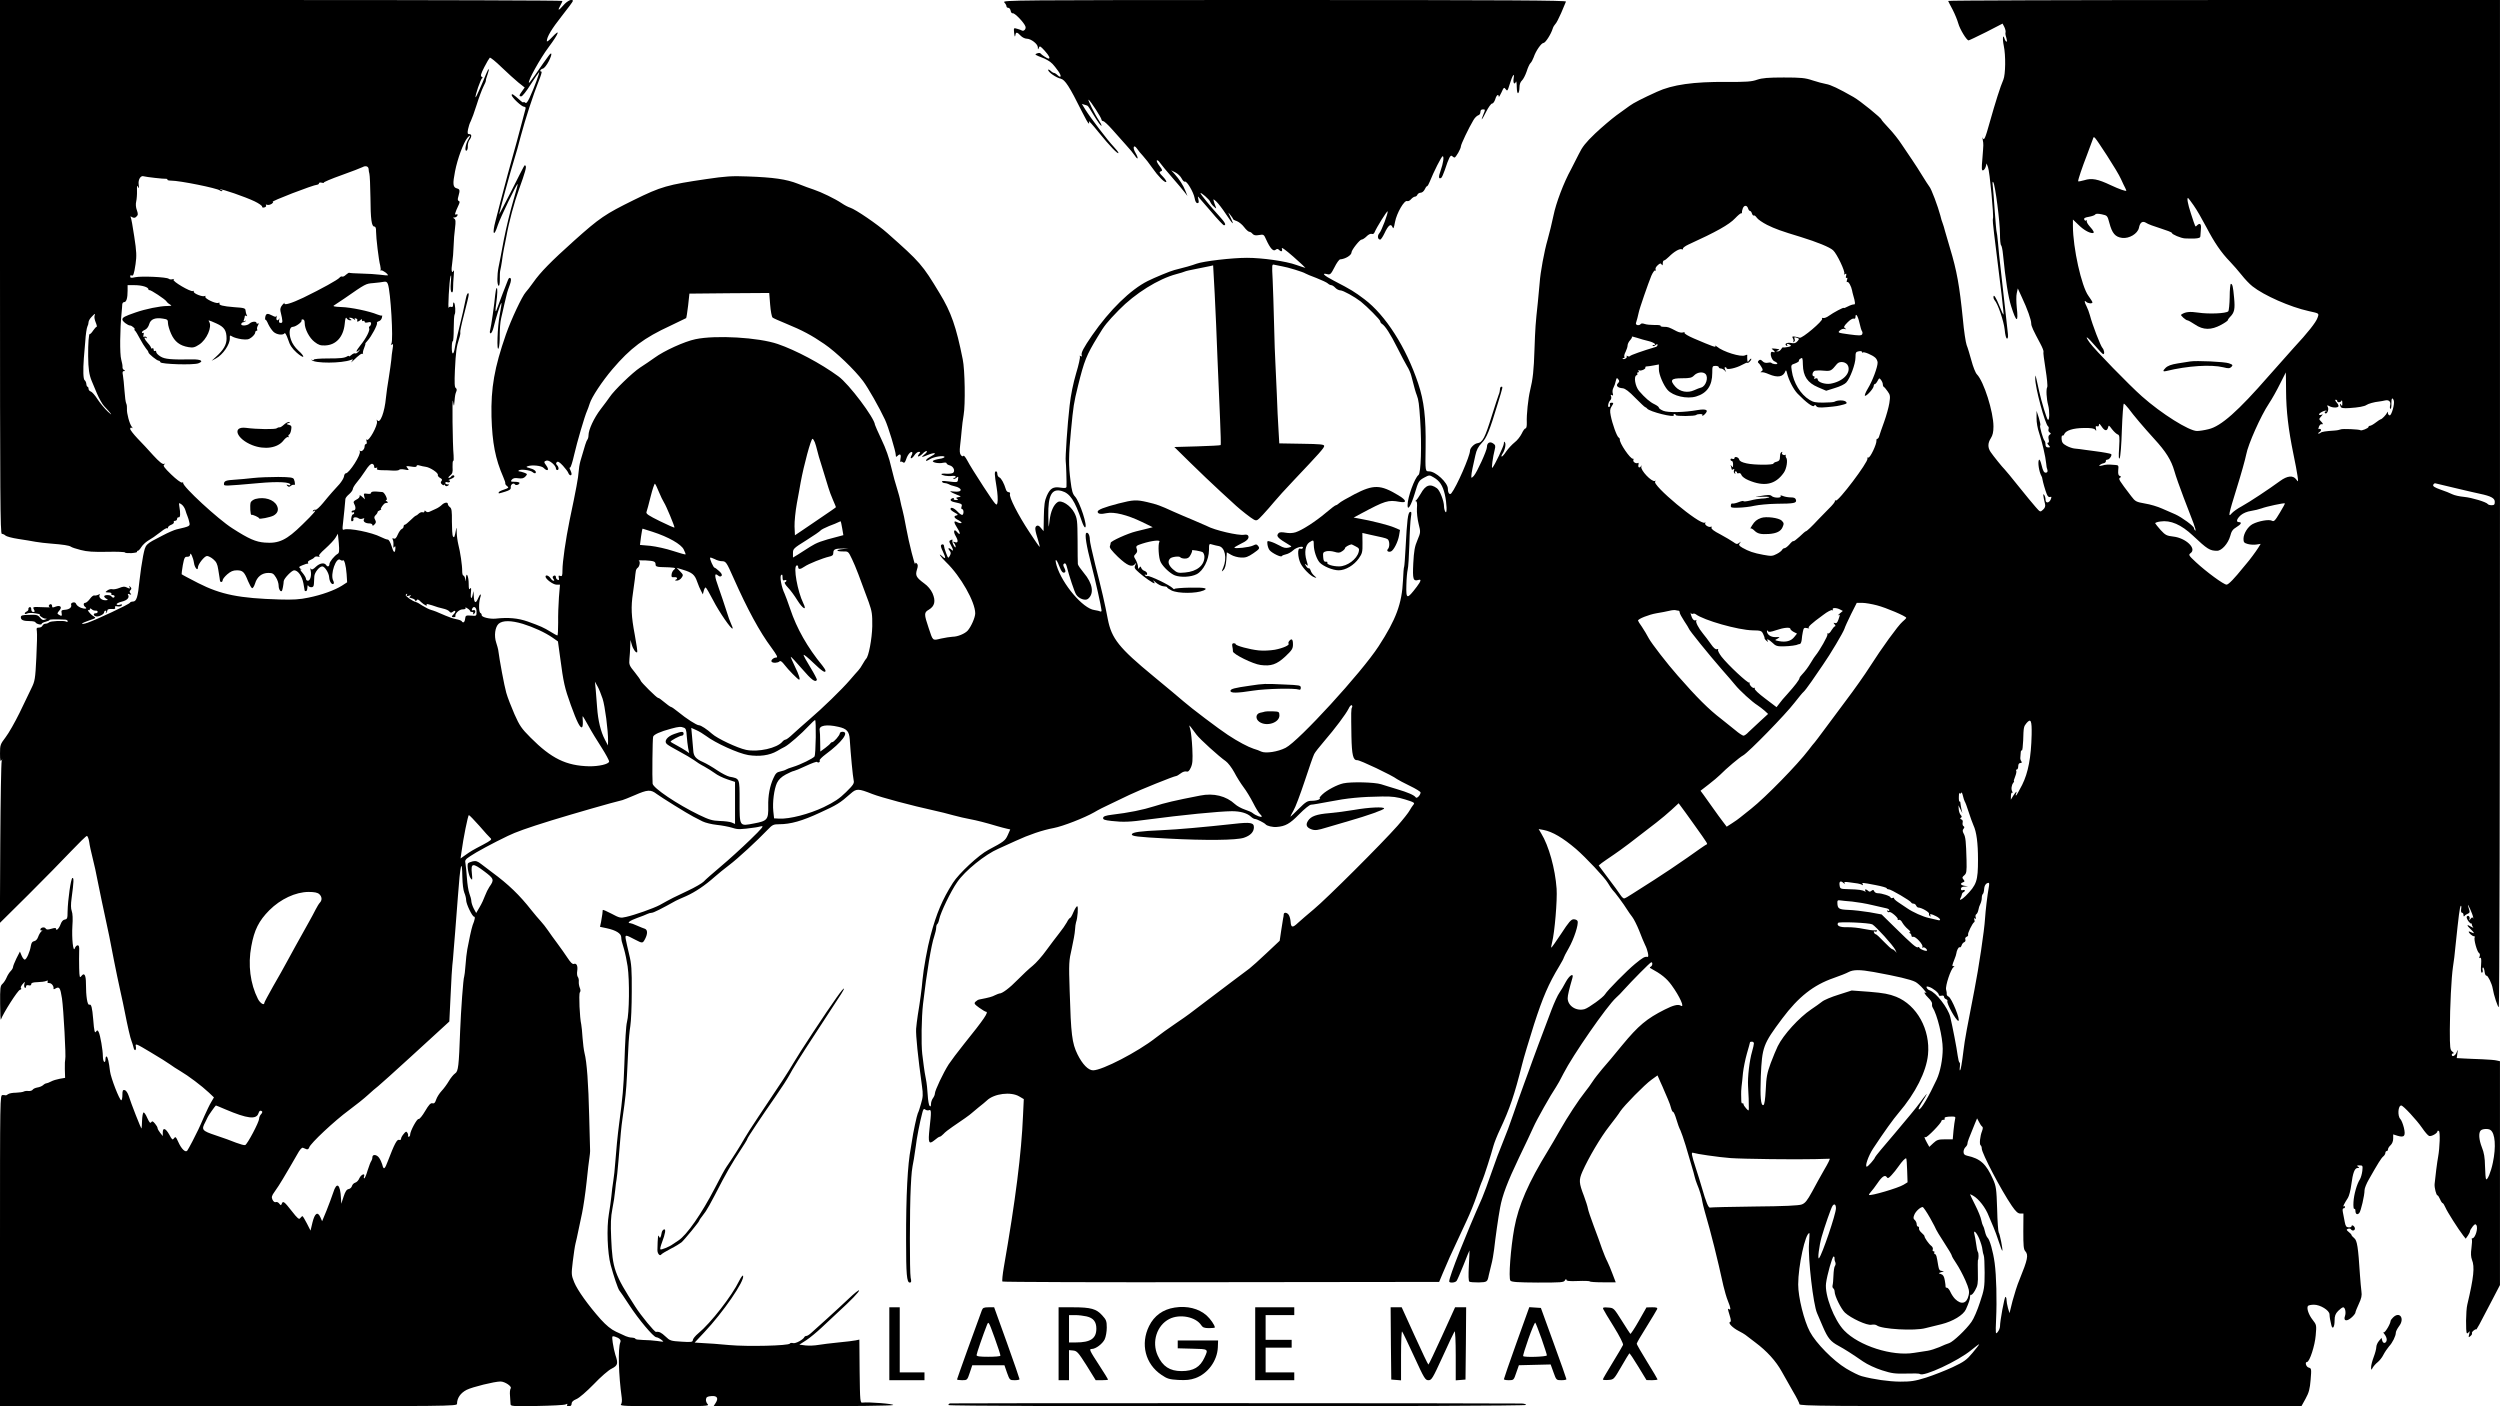 <?xml version="1.0" standalone="no"?>
<!DOCTYPE svg PUBLIC "-//W3C//DTD SVG 20010904//EN"
 "http://www.w3.org/TR/2001/REC-SVG-20010904/DTD/svg10.dtd">
<svg version="1.0" xmlns="http://www.w3.org/2000/svg"
 width="1920pt" height="1080pt" viewBox="0 0 1920 1080"
 preserveAspectRatio="xMidYMid meet">
<g transform="translate(0,1080) scale(0.1,-0.1)"
fill="#000000" stroke="none">
<path d="M0 8750 c0 -1770 2 -2050 14 -2050 8 0 21 -6 28 -13 7 -7 51 -19 98
-26 47 -7 107 -17 133 -22 27 -5 81 -11 120 -14 89 -7 139 -14 152 -24 6 -5
39 -16 75 -25 49 -13 98 -16 203 -14 75 2 137 -1 137 -5 0 -4 22 -6 49 -5 27
2 47 6 44 11 -2 4 0 7 6 7 5 0 17 13 26 28 9 15 31 36 48 47 17 11 38 25 47
30 9 6 34 25 57 42 22 18 43 30 47 26 3 -3 6 -1 6 6 0 6 12 16 26 21 14 6 22
14 19 20 -3 5 1 10 9 10 9 0 16 7 16 15 0 8 6 14 13 12 12 -2 14 29 4 86 -4
26 -3 27 16 14 12 -8 25 -27 30 -43 5 -16 12 -38 17 -49 5 -11 11 -32 14 -47
7 -29 5 -30 -99 -54 -16 -4 -64 -24 -105 -46 -138 -71 -131 -64 -151 -158 -9
-47 -22 -133 -28 -191 -12 -125 -23 -159 -50 -159 -11 0 -21 -4 -23 -9 -3 -11
-259 -131 -326 -154 -23 -8 -42 -11 -42 -7 0 4 25 15 55 25 54 19 55 19 32 33
-13 8 -29 24 -36 34 -7 12 -8 17 -2 13 6 -3 11 -1 11 6 0 8 4 8 13 1 12 -10
18 -12 37 -12 6 0 10 -4 10 -10 0 -5 -7 -10 -15 -10 -19 0 -20 -16 -1 -23 19
-8 66 14 66 31 0 6 5 12 11 12 5 0 7 -6 3 -12 -4 -8 -3 -10 2 -5 5 5 9 14 9
20 0 7 13 11 32 10 24 -2 31 1 27 11 -4 10 1 12 19 9 14 -3 28 1 32 7 5 9 2
10 -13 6 -11 -4 -23 -3 -26 2 -3 6 14 15 38 21 43 10 63 32 49 54 -4 7 0 8 12
3 14 -5 16 -4 7 7 -9 10 -8 17 0 25 9 9 9 15 -1 25 -11 10 -13 10 -7 0 9 -16
1 -16 -24 -3 -13 7 -29 5 -55 -6 -20 -8 -44 -12 -54 -9 -9 3 -26 -2 -37 -10
-18 -14 -18 -14 9 -15 16 0 26 -4 22 -10 -3 -5 1 -10 9 -10 9 0 16 -4 16 -10
0 -5 -4 -10 -9 -10 -6 0 -13 5 -16 10 -8 13 -55 13 -55 0 0 -5 8 -14 18 -19
15 -9 13 -10 -9 -11 -30 0 -54 23 -44 41 5 8 2 8 -11 1 -11 -5 -24 -7 -30 -5
-7 2 -22 -10 -34 -27 -12 -16 -28 -30 -36 -30 -15 0 -15 -21 1 -32 19 -14 -2
-17 -33 -6 -18 7 -34 20 -37 29 -4 11 -13 15 -25 12 -10 -3 -17 -10 -14 -16 7
-21 -12 -37 -45 -40 -28 -2 -32 -5 -28 -24 5 -25 0 -28 -23 -13 -12 7 -11 12
5 30 25 27 9 45 -28 31 -22 -9 -27 -8 -27 4 0 17 -16 20 -24 6 -4 -5 0 -11 6
-14 7 -2 -20 -2 -60 0 -70 3 -72 2 -62 -17 9 -16 8 -20 -5 -20 -9 0 -15 9 -15
21 0 12 -5 19 -13 16 -6 -2 -11 -10 -9 -16 1 -6 -5 -14 -13 -17 -8 -4 -15 -10
-15 -15 0 -6 7 -6 18 -1 9 5 37 6 62 2 25 -4 41 -8 37 -9 -15 -2 21 -31 40
-32 16 0 16 -1 -2 -8 -14 -6 -24 -2 -38 16 -16 20 -26 23 -83 21 -53 -1 -64
-4 -64 -19 0 -21 20 -29 70 -29 21 0 40 -4 42 -9 5 -13 48 -24 48 -12 0 5 14
12 30 16 17 4 30 10 30 13 0 6 43 7 123 3 9 -1 17 -6 17 -12 0 -5 -5 -7 -11
-3 -17 10 -122 5 -133 -6 -6 -6 -18 -10 -27 -10 -9 0 -19 -7 -23 -15 -3 -8
-15 -15 -27 -15 -18 0 -20 -4 -16 -27 3 -16 1 -107 -4 -204 -8 -165 -11 -180
-38 -235 -15 -33 -57 -117 -91 -189 -35 -71 -83 -156 -107 -187 -41 -54 -43
-60 -43 -125 0 -51 3 -64 11 -53 9 12 9 11 2 -5 -4 -11 -9 -295 -11 -632 l-3
-611 218 216 c120 120 268 270 329 335 61 64 115 117 121 117 6 0 14 -21 18
-46 3 -25 15 -79 25 -118 11 -40 31 -133 45 -207 15 -74 37 -181 50 -239 12
-58 28 -130 34 -160 6 -30 22 -113 36 -185 14 -71 36 -177 49 -235 13 -58 29
-132 35 -165 20 -103 42 -199 51 -220 5 -11 11 -33 15 -48 7 -34 24 -27 18 8
-5 23 3 20 113 -46 66 -39 133 -81 149 -93 17 -13 53 -36 80 -52 60 -35 165
-114 219 -165 l39 -37 -21 -36 c-12 -19 -35 -68 -53 -108 -17 -40 -38 -86 -46
-103 -8 -16 -29 -57 -45 -90 -17 -33 -35 -65 -40 -72 -14 -17 -45 13 -69 67
-18 40 -22 43 -33 28 -11 -15 -15 -12 -36 28 -28 50 -50 57 -50 17 l0 -28 -20
25 c-11 14 -20 30 -20 36 0 7 -9 22 -20 35 -16 19 -21 21 -29 10 -7 -10 -14
-2 -30 33 -11 26 -24 45 -29 42 -5 -3 -10 -31 -11 -63 -1 -31 -3 -58 -4 -60
-4 -3 -81 194 -99 252 -8 23 -20 41 -31 43 -14 3 -17 -4 -17 -37 0 -23 -4 -41
-9 -41 -13 0 -80 172 -86 222 -9 74 -17 108 -26 114 -5 3 -9 -7 -9 -21 0 -15
-4 -24 -10 -20 -5 3 -10 22 -10 42 0 48 -20 163 -32 187 -8 15 -12 16 -19 5
-11 -19 -16 -1 -23 90 -8 96 -15 121 -30 115 -15 -6 -26 63 -26 163 0 66 -13
86 -35 57 -13 -17 -15 -10 -17 61 -1 44 -1 101 0 128 2 35 -1 47 -12 47 -7 0
-17 -10 -21 -22 -13 -39 -25 77 -19 172 4 51 2 96 -5 113 -7 19 -8 50 -1 100
17 126 18 158 6 154 -12 -4 -35 -167 -37 -259 0 -50 -3 -57 -21 -60 -14 -2
-25 -15 -33 -37 -11 -32 -35 -55 -35 -33 0 7 -13 6 -36 -1 -28 -8 -37 -8 -44
3 -9 14 -40 7 -40 -10 0 -6 6 -8 12 -5 7 4 6 1 -3 -7 -9 -7 -20 -26 -26 -43
-6 -18 -18 -31 -30 -33 -15 -2 -22 -13 -26 -36 -7 -46 -34 -106 -47 -106 -6 0
-17 14 -24 31 l-13 31 -27 -53 c-14 -29 -26 -59 -26 -66 0 -7 -8 -21 -18 -31
-10 -10 -24 -32 -31 -49 -7 -17 -21 -39 -32 -49 -17 -15 -19 -31 -18 -153 0
-75 3 -129 6 -121 19 51 129 224 146 228 10 3 14 8 9 11 -6 4 -2 16 10 31 21
24 21 24 15 3 -3 -13 -1 -26 4 -29 5 -3 9 1 9 9 0 10 7 13 20 10 13 -4 20 0
20 9 0 10 14 14 47 15 27 1 57 4 67 9 14 5 17 4 12 -4 -5 -8 0 -12 12 -12 19
0 37 -25 33 -43 -1 -5 4 -5 11 -1 34 21 41 10 54 -74 12 -81 32 -454 25 -467
-2 -5 -4 -39 -3 -76 l2 -67 -41 -7 c-22 -4 -53 -13 -67 -21 -15 -8 -31 -14
-36 -14 -5 0 -17 -6 -25 -14 -9 -8 -29 -16 -44 -18 -16 -3 -32 -10 -36 -17 -5
-7 -19 -11 -32 -10 -13 2 -29 0 -36 -4 -7 -4 -34 -8 -60 -9 -26 0 -54 -5 -62
-12 -8 -6 -16 -10 -18 -8 -1 1 -12 2 -23 2 -20 0 -20 -7 -20 -1195 l0 -1195
1755 0 c1713 0 1755 0 1755 19 0 44 27 83 74 107 44 22 214 64 260 64 33 0 90
-38 78 -53 -5 -7 -8 -32 -5 -57 2 -25 4 -53 4 -63 0 -17 14 -18 202 -15 111 2
211 7 221 12 14 7 17 6 12 -2 -5 -8 0 -12 13 -12 14 0 21 6 21 20 0 13 12 25
37 35 22 9 77 57 133 114 52 55 114 109 138 120 47 24 51 39 28 106 -7 22 -16
64 -20 93 -7 53 -6 53 16 47 35 -11 50 -26 42 -44 -19 -47 -13 -255 11 -425 3
-22 1 -44 -6 -52 -10 -12 40 -14 335 -14 321 0 346 1 331 16 -9 9 -15 26 -13
38 2 16 11 22 41 24 45 4 57 -16 33 -53 l-16 -25 682 0 c376 0 689 4 697 9 13
9 -189 25 -234 19 -19 -3 -20 4 -23 241 l-2 243 -28 -6 c-15 -3 -74 -11 -132
-16 -58 -6 -127 -14 -155 -19 -27 -5 -71 -7 -98 -4 l-48 6 53 34 c29 19 82 63
118 97 36 34 92 87 125 117 101 92 166 160 163 169 -2 5 -37 -23 -78 -62 -41
-39 -118 -110 -170 -157 -52 -47 -106 -96 -120 -108 -14 -13 -30 -23 -37 -23
-6 0 -13 -4 -15 -8 -8 -20 -69 -53 -87 -47 -11 3 -22 2 -25 -4 -11 -16 -321
-24 -466 -11 -74 7 -164 14 -200 15 -36 2 -65 4 -65 4 0 1 33 36 73 78 144
152 313 397 299 435 -2 7 -15 -9 -29 -37 -57 -118 -220 -327 -315 -405 -23
-19 -42 -43 -42 -52 -1 -15 -11 -17 -87 -12 -82 5 -89 7 -123 40 -32 30 -49
39 -73 35 -11 -1 -113 122 -159 194 -160 248 -175 291 -185 525 -5 112 -3 163
9 225 9 44 19 109 22 145 3 36 8 72 10 80 2 8 9 74 15 145 17 209 21 256 31
325 23 160 28 212 34 325 3 66 8 165 11 220 2 55 9 129 15 165 6 36 11 155 11
265 1 169 -2 213 -20 285 -11 47 -23 99 -26 117 -6 36 -3 36 73 -4 56 -29 57
-29 76 7 20 39 19 69 -2 77 -10 3 -37 14 -60 24 -23 11 -47 19 -52 19 -30 0
-4 20 52 40 34 12 70 26 79 31 10 5 25 9 34 9 13 0 75 31 184 92 8 4 44 21 80
36 69 31 145 82 219 148 25 22 75 63 111 90 64 48 216 188 295 271 37 39 45
43 90 43 86 0 176 25 313 89 130 59 154 74 235 146 45 40 58 40 167 -3 67 -26
302 -89 480 -128 36 -8 99 -23 140 -35 41 -11 100 -25 130 -30 53 -10 116 -26
210 -54 25 -7 57 -16 72 -19 l27 -6 -19 -43 c-19 -43 -30 -51 -149 -114 -73
-38 -227 -181 -273 -254 -80 -126 -126 -234 -171 -404 -24 -88 -55 -260 -62
-340 -6 -73 -19 -168 -36 -270 -5 -33 -11 -81 -13 -106 -3 -50 14 -217 45
-440 9 -63 8 -84 -7 -134 -9 -33 -20 -67 -25 -75 -7 -14 -37 -152 -45 -213 -2
-15 -6 -39 -9 -55 -24 -122 -37 -360 -36 -711 0 -256 5 -321 28 -321 12 0 14
7 7 38 -8 41 -8 525 1 697 6 115 7 126 24 215 5 30 12 75 15 100 5 51 31 185
48 248 8 34 13 40 24 31 8 -6 21 -9 29 -5 18 7 19 -10 4 -141 -12 -111 -6
-126 39 -89 16 14 34 26 39 26 6 0 18 10 29 21 10 12 42 37 69 55 72 48 139
96 145 103 3 3 28 24 55 46 28 22 56 45 64 53 56 54 186 70 250 31 l34 -20 -6
-127 c-12 -289 -58 -653 -147 -1162 -10 -58 -15 -108 -11 -112 3 -4 760 -7
1680 -5 l1674 2 27 65 c15 36 39 92 54 125 16 33 41 89 58 125 16 36 49 107
73 157 24 51 58 134 75 185 17 51 37 107 45 123 14 33 66 194 85 265 7 25 29
81 50 125 75 159 112 269 170 500 12 50 54 188 92 309 67 207 111 310 194 447
19 31 34 60 34 64 0 3 17 37 38 73 40 70 77 183 68 208 -3 8 -16 14 -30 14
-19 0 -37 -20 -96 -111 -40 -60 -74 -109 -76 -107 -2 2 1 20 6 39 20 77 41
326 35 414 -11 154 -60 330 -118 424 l-20 34 38 -7 c68 -13 149 -61 249 -146
75 -65 221 -220 244 -260 15 -25 31 -49 37 -55 15 -13 88 -112 111 -150 10
-16 28 -42 40 -57 12 -15 36 -63 53 -105 16 -43 37 -92 45 -109 20 -38 32 -95
20 -93 -22 4 -36 -4 -97 -54 -61 -50 -213 -204 -230 -233 -13 -23 -126 -105
-157 -114 -64 -18 -130 25 -130 84 0 22 12 72 36 154 13 44 -22 23 -51 -30
-15 -29 -37 -66 -49 -83 -12 -16 -39 -75 -60 -130 -91 -240 -129 -343 -146
-390 -10 -27 -38 -107 -64 -176 -25 -69 -64 -177 -85 -240 -21 -63 -56 -157
-78 -209 -22 -52 -62 -158 -88 -235 -26 -77 -59 -165 -72 -195 -125 -281 -253
-604 -253 -641 0 -14 46 -11 57 4 5 6 29 62 54 124 24 61 44 111 45 110 1 -1
-2 -54 -5 -117 -4 -75 -3 -118 4 -123 5 -4 38 -6 72 -6 65 2 67 4 77 56 2 10
11 45 19 78 9 33 18 87 22 120 9 82 32 247 46 320 17 95 56 197 145 384 46 95
96 201 111 235 25 57 133 248 173 307 10 14 36 61 58 105 70 138 333 518 404
582 17 15 42 40 56 57 67 74 206 215 214 215 13 0 9 -28 -4 -34 -8 -4 -9 -8
-3 -11 85 -46 125 -79 163 -131 64 -88 104 -179 70 -157 -20 12 -57 3 -122
-30 -139 -70 -202 -122 -329 -276 -56 -69 -124 -150 -151 -180 -26 -31 -60
-74 -74 -96 -14 -22 -40 -58 -58 -80 -49 -61 -135 -192 -194 -296 -29 -52 -70
-121 -90 -154 -151 -246 -228 -422 -260 -597 -28 -153 -45 -384 -30 -403 9
-11 55 -14 210 -15 181 0 200 1 209 17 6 11 11 13 11 5 0 -10 21 -13 90 -10
50 2 90 0 90 -3 0 -4 45 -7 100 -7 l99 0 -24 63 c-12 34 -31 77 -40 96 -10 18
-28 62 -41 98 -12 36 -41 116 -64 176 -23 61 -43 121 -45 135 -2 14 -16 57
-30 95 -39 101 -40 122 -12 187 48 108 140 264 206 348 37 47 75 98 85 115 29
44 188 206 240 243 l46 33 21 -48 c12 -26 26 -57 30 -68 4 -11 17 -40 28 -65
11 -25 23 -58 26 -73 4 -15 11 -27 15 -27 5 0 16 -26 25 -57 9 -32 23 -70 31
-84 7 -15 25 -67 40 -116 14 -48 34 -117 45 -153 11 -36 22 -76 25 -90 3 -13
11 -38 18 -55 17 -38 38 -108 40 -132 1 -10 10 -45 19 -78 51 -175 96 -356
143 -570 9 -38 24 -91 35 -117 21 -52 24 -72 9 -63 -12 8 -13 9 4 -47 11 -35
12 -48 3 -51 -18 -6 20 -45 67 -69 21 -11 44 -24 50 -29 6 -5 40 -31 76 -58
90 -67 160 -144 205 -226 21 -38 60 -107 86 -152 27 -45 49 -89 49 -97 0 -14
202 -16 1928 -16 l1927 0 32 58 c26 47 33 74 39 146 7 84 6 87 -15 93 -20 5
-31 43 -13 43 20 0 61 127 67 205 7 78 6 81 -23 118 -31 39 -48 89 -37 107 3
5 24 10 46 10 49 0 119 -43 120 -74 1 -23 5 -47 14 -83 9 -38 25 -16 25 35 0
36 6 52 27 74 15 15 32 28 39 28 15 0 23 -40 14 -66 -15 -41 14 -46 54 -9 14
13 26 29 26 35 0 6 12 36 26 66 20 43 25 64 20 97 -3 23 -8 78 -11 122 -14
220 -22 268 -44 286 -11 9 -21 20 -21 24 0 4 -10 15 -22 24 -18 15 -19 18 -5
24 9 3 19 2 22 -3 10 -17 33 -11 31 7 -3 18 -26 31 -26 15 0 -5 -10 -9 -22 -8
-18 1 -24 9 -30 41 -4 22 -11 55 -14 73 -4 21 -3 32 5 32 6 0 11 5 11 11 0 5
-4 8 -10 4 -10 -6 5 23 32 65 9 14 21 59 26 100 12 93 26 130 49 130 15 0 16
2 3 10 -12 8 -9 10 11 10 25 0 26 -2 22 -42 -3 -24 -11 -52 -18 -64 -24 -37
-47 -118 -50 -176 -2 -32 1 -55 6 -52 5 3 9 -4 9 -15 0 -26 15 -34 30 -16 12
15 40 133 40 175 0 14 15 51 33 82 71 125 95 164 111 177 9 7 16 20 16 27 0 8
5 14 10 14 6 0 10 6 10 13 0 8 9 22 20 32 12 11 20 31 20 51 l0 32 35 -11 c51
-15 62 -1 47 63 -7 28 -19 58 -27 66 -23 23 -18 104 7 104 15 0 118 -111 160
-172 21 -31 45 -59 54 -62 16 -6 64 20 64 36 0 5 5 6 11 2 11 -7 7 -126 -6
-199 -6 -28 -23 -162 -27 -209 -2 -28 13 -86 22 -86 4 0 13 -14 20 -30 7 -17
16 -30 20 -30 4 0 13 -15 21 -33 13 -32 101 -170 137 -216 l19 -24 17 24 c9
13 16 28 16 34 0 5 9 21 20 35 16 20 22 22 29 11 15 -23 -9 -101 -31 -101 -5
0 -7 -4 -4 -8 3 -5 1 -35 -3 -67 -6 -41 -4 -69 4 -90 22 -54 14 -134 -36 -345
-11 -44 -13 -210 -3 -219 3 -3 9 1 15 9 7 11 8 6 3 -15 -7 -27 -6 -29 9 -16 9
7 15 17 12 21 -3 4 3 14 12 21 9 8 17 12 19 9 3 -6 25 34 120 218 l64 123 0
859 0 860 -23 5 c-13 4 -63 8 -113 10 -49 2 -113 4 -142 6 l-54 3 5 36 c4 34
4 34 -6 7 -10 -26 -37 -38 -37 -17 0 6 5 10 12 10 6 0 3 6 -8 14 -17 13 -19
27 -19 168 1 185 12 400 24 482 6 34 15 108 20 166 24 229 32 295 40 303 4 4
6 -6 3 -23 -3 -18 0 -30 7 -30 6 0 11 -8 11 -17 0 -11 3 -14 8 -7 4 6 15 13
25 17 14 5 17 13 11 29 -15 49 -14 51 6 9 11 -24 22 -53 24 -65 2 -11 1 -15
-1 -8 -4 10 -8 9 -19 -5 -11 -15 -13 -15 -8 -2 6 19 -11 35 -21 19 -3 -6 3
-21 13 -35 11 -14 22 -22 24 -18 3 5 4 3 2 -3 -1 -6 3 -17 9 -25 7 -7 0 -5
-15 4 -35 22 -36 12 -3 -19 30 -28 32 -39 5 -24 -11 6 -20 8 -20 5 0 -11 28
-35 40 -35 6 0 9 -4 6 -9 -9 -13 18 -111 33 -120 7 -4 9 -15 5 -26 -5 -12 -4
-16 4 -11 8 5 10 -11 7 -54 -3 -40 -1 -60 6 -60 6 0 9 9 6 20 -3 11 -1 20 3
20 5 0 10 -15 12 -33 2 -18 8 -31 15 -30 10 2 41 -61 47 -97 8 -51 40 -149 47
-144 5 3 9 1726 9 3870 l0 3864 -2121 0 c-1166 0 -2119 -3 -2117 -7 2 -5 17
-35 35 -68 17 -33 36 -80 43 -105 12 -44 64 -130 79 -130 4 0 65 29 135 64
l126 65 14 -27 c7 -15 11 -33 9 -40 -3 -7 0 -26 6 -42 5 -17 6 -30 2 -30 -5 0
-12 10 -16 23 -12 41 -17 -1 -6 -53 16 -74 14 -223 -3 -262 -22 -49 -62 -176
-104 -325 -35 -127 -45 -149 -55 -120 -2 6 -2 -1 1 -18 6 -35 6 -26 -3 -144
-7 -77 -6 -93 6 -89 7 2 16 15 20 29 l6 24 11 -28 c13 -30 46 -382 38 -395 -3
-5 1 -57 9 -118 54 -427 76 -616 72 -620 -2 -2 -16 27 -31 66 -27 67 -46 96
-46 68 0 -8 4 -18 9 -24 24 -25 70 -159 77 -224 4 -43 11 -70 18 -70 9 0 10
16 4 63 -4 34 -10 87 -13 117 -10 91 -24 218 -39 350 -8 69 -18 161 -21 205
-4 44 -9 83 -11 86 -2 4 -8 74 -14 155 -5 82 -12 169 -15 194 -4 31 -2 40 4
30 15 -24 51 -305 51 -396 0 -46 4 -85 9 -88 4 -3 11 -34 14 -68 20 -200 40
-327 63 -400 40 -128 57 -131 43 -9 -4 41 -5 90 0 110 l8 36 32 -70 c41 -87
71 -171 71 -199 0 -21 15 -52 70 -155 16 -30 27 -58 24 -63 -3 -4 5 -64 16
-133 11 -69 17 -131 13 -138 -10 -16 -6 -89 7 -138 12 -44 11 -121 -2 -113 -9
6 -50 142 -67 219 -6 28 -15 68 -20 90 -9 39 -9 39 -10 8 -2 -65 76 -354 99
-368 5 -3 6 -13 3 -21 -3 -9 0 -20 8 -25 12 -8 12 -10 0 -18 -9 -6 -11 -18 -7
-35 4 -17 2 -26 -5 -26 -8 0 -6 -7 4 -18 15 -16 15 -18 -3 -18 -14 0 -20 7
-20 21 0 12 -3 25 -7 29 -12 11 -41 115 -34 118 4 2 -1 28 -10 58 l-18 55 0
-56 c-1 -32 8 -81 20 -115 22 -65 49 -180 54 -234 2 -19 4 -35 5 -35 1 0 3 -8
5 -17 2 -12 -3 -18 -14 -18 -13 0 -21 14 -31 56 -8 33 -16 50 -21 42 -10 -19
1 -91 19 -123 4 -5 7 -16 8 -25 4 -24 21 -83 33 -114 7 -18 16 -26 26 -23 11
5 12 1 6 -16 -12 -31 -41 -35 -41 -5 0 13 -5 30 -11 38 -10 15 -8 -9 7 -70 4
-18 0 -31 -16 -45 -21 -19 -21 -19 -56 21 -19 21 -78 93 -131 159 -53 66 -101
125 -107 130 -16 15 -88 104 -108 134 -23 34 -22 69 2 106 14 22 20 47 20 90
0 112 -74 346 -127 400 -11 11 -30 59 -42 105 -13 47 -29 101 -37 120 -7 19
-21 109 -29 200 -26 257 -46 370 -99 545 -15 50 -32 108 -38 130 -5 22 -14 49
-18 60 -5 11 -13 38 -18 60 -18 68 -69 206 -85 223 -7 9 -31 46 -53 82 -21 35
-56 89 -77 120 -21 30 -57 84 -81 120 -23 36 -68 93 -99 125 -31 33 -57 63
-57 66 0 12 -165 146 -215 174 -116 66 -175 94 -211 100 -22 4 -68 16 -104 28
-56 19 -88 22 -220 22 -121 0 -166 -4 -205 -17 -41 -15 -84 -18 -235 -17 -253
2 -416 -21 -535 -76 -108 -49 -181 -86 -210 -108 -17 -12 -62 -45 -101 -73
-39 -29 -112 -91 -163 -139 -73 -70 -99 -103 -126 -159 -19 -39 -46 -91 -59
-116 -56 -101 -116 -260 -135 -355 -11 -55 -32 -138 -45 -185 -26 -89 -56
-254 -61 -330 -2 -25 -8 -92 -14 -150 -18 -166 -20 -195 -26 -365 -5 -157 -12
-226 -34 -315 -14 -58 -28 -187 -25 -245 1 -27 -3 -45 -10 -45 -6 0 -19 -18
-29 -40 -11 -22 -34 -52 -54 -67 -19 -15 -48 -46 -65 -70 -16 -25 -32 -42 -35
-39 -3 3 -1 11 4 18 19 24 31 75 22 89 -7 11 -9 9 -9 -7 0 -19 -71 -169 -89
-187 -8 -8 4 83 19 141 7 27 5 35 -13 47 -25 17 -47 4 -47 -28 0 -27 -78 -197
-101 -222 -18 -18 -19 -18 -19 -2 0 10 4 37 9 60 5 23 15 68 22 100 9 42 22
67 49 95 38 39 60 93 124 305 41 134 39 127 26 127 -5 0 -10 -9 -10 -20 0 -10
-4 -29 -10 -42 -5 -13 -28 -83 -51 -156 -55 -177 -72 -210 -113 -216 -23 -3
-56 -37 -56 -57 0 -41 -103 -277 -143 -327 -13 -16 -27 1 -27 34 0 47 -94 134
-144 134 -30 0 -30 -1 -27 185 3 227 -12 356 -57 490 -93 278 -251 525 -413
647 -79 59 -99 72 -236 143 -77 40 -98 62 -47 49 20 -5 27 2 53 53 16 33 36
60 43 61 41 3 88 32 88 54 0 18 63 98 77 98 8 0 25 11 39 25 13 14 31 22 39
19 9 -4 18 1 22 12 15 37 95 165 100 161 7 -8 -46 -150 -64 -169 -16 -18 -12
-48 7 -48 6 0 20 21 33 48 29 62 49 78 61 49 7 -18 11 -12 20 38 13 69 71 169
93 161 8 -3 21 3 30 14 10 11 23 20 31 20 7 0 15 7 18 15 4 8 15 15 25 15 11
0 24 11 31 25 6 14 14 25 18 25 4 0 13 15 20 33 31 77 91 197 100 197 12 0 5
-52 -16 -111 -17 -47 -16 -67 5 -55 5 3 17 30 27 59 32 97 44 121 57 108 6 -6
14 -11 18 -11 10 0 49 68 49 86 0 15 60 141 96 201 10 18 27 34 36 37 10 2 18
13 18 25 0 14 6 21 19 21 19 0 19 -2 5 -35 -25 -61 -14 -52 19 15 18 36 39 65
47 65 8 0 18 15 24 33 9 32 25 44 27 20 0 -7 9 7 20 31 18 41 21 43 33 26 12
-17 15 -14 30 36 21 70 40 99 31 47 -6 -36 7 -53 18 -25 3 6 6 -12 6 -41 1
-33 5 -51 11 -47 5 3 10 23 10 43 0 24 7 43 19 54 10 9 26 40 36 69 9 30 23
59 29 64 7 6 18 26 25 45 16 49 59 110 75 110 15 0 58 67 71 110 4 14 14 29
20 35 7 5 27 44 45 85 17 41 34 81 37 88 4 9 -432 12 -2162 12 -2100 0 -2168
-1 -2152 -18 10 -10 17 -24 17 -30 0 -7 6 -12 14 -12 8 0 16 -10 18 -22 2 -13
9 -22 17 -20 15 3 88 -73 97 -102 6 -19 -13 -39 -28 -30 -5 3 -21 9 -36 13
-27 8 -27 8 -23 -33 3 -26 6 -33 9 -18 4 28 13 28 41 -2 12 -13 33 -23 46 -23
33 0 85 -40 86 -66 0 -20 1 -20 8 -4 6 17 11 14 44 -22 35 -39 46 -61 29 -61
-8 0 -54 30 -62 41 -3 3 -14 3 -25 -1 -18 -7 -17 -9 10 -21 17 -7 32 -13 35
-14 3 0 19 -8 35 -17 31 -17 44 -31 84 -86 26 -37 21 -55 -7 -29 -10 10 -22
17 -27 17 -5 0 -17 7 -27 17 -10 9 -18 11 -18 6 0 -17 62 -60 96 -67 34 -8 67
-59 164 -254 25 -50 48 -91 52 -91 4 -1 4 7 1 17 -4 9 30 -28 74 -83 84 -104
153 -176 153 -159 0 5 -17 27 -38 49 -44 46 -176 219 -216 283 l-27 44 23 -7
c28 -9 19 0 59 -65 39 -65 69 -106 69 -94 0 5 -9 23 -20 39 -32 47 -91 167
-79 159 15 -9 99 -140 99 -153 0 -6 6 -11 13 -11 6 0 37 -28 67 -62 30 -34 78
-87 106 -119 29 -31 60 -69 69 -83 26 -40 31 -23 6 20 -25 41 -14 70 12 32 8
-13 29 -38 46 -56 17 -19 49 -59 70 -90 45 -65 98 -119 108 -109 4 4 -8 22
-26 41 -28 28 -30 34 -16 40 15 5 14 10 -10 42 -15 19 -24 38 -20 42 4 4 15
-4 24 -18 9 -13 50 -63 91 -110 41 -47 85 -99 97 -115 l23 -30 -16 40 c-18 45
-45 86 -83 129 l-26 28 32 -16 c18 -9 40 -30 48 -46 9 -17 20 -28 25 -25 14 9
67 -81 75 -126 4 -24 12 -39 21 -39 11 0 13 7 8 28 -4 15 -5 25 -2 22 3 -3 46
-53 97 -112 50 -60 96 -108 101 -108 21 0 8 23 -38 73 -54 58 -142 165 -142
173 0 12 70 -49 75 -66 3 -9 15 -26 27 -36 21 -19 21 -19 14 1 -5 11 -11 29
-14 40 -5 19 -3 18 20 -3 14 -13 48 -57 74 -97 27 -41 50 -72 52 -70 2 1 -6
23 -18 47 -20 42 -20 42 -1 18 11 -14 21 -28 21 -32 0 -3 13 -11 29 -16 16 -6
41 -26 56 -46 15 -20 33 -36 40 -36 7 0 18 -7 25 -16 10 -11 23 -14 50 -9 35
6 37 5 55 -36 30 -66 54 -92 71 -78 11 9 18 9 26 1 19 -19 30 -14 23 9 -5 14
26 -8 88 -62 52 -46 94 -85 93 -86 -1 -1 -32 9 -69 22 -78 29 -262 55 -380 55
-118 0 -334 -26 -387 -45 -38 -14 -90 -29 -171 -49 -29 -7 -152 -58 -204 -84
-132 -66 -292 -222 -427 -417 -66 -96 -87 -135 -80 -154 3 -9 0 -11 -8 -6 -8
5 -11 4 -6 -3 3 -6 -9 -64 -29 -129 -22 -75 -41 -165 -50 -248 -17 -145 -34
-402 -30 -426 3 -16 8 -173 6 -197 -1 -10 -12 -12 -45 -7 -58 9 -80 -5 -106
-62 -17 -38 -21 -71 -23 -160 l-2 -112 -20 24 c-14 18 -24 22 -34 16 -15 -10
-13 -31 13 -113 8 -27 13 -48 11 -48 -3 0 -39 52 -80 115 -85 129 -157 269
-148 291 3 8 -1 14 -10 14 -9 0 -19 10 -22 23 -13 44 -35 85 -50 91 -8 3 -15
15 -15 26 0 11 -4 20 -10 20 -13 0 -13 -19 4 -121 8 -47 11 -101 7 -118 -6
-31 -9 -28 -107 121 -55 84 -111 174 -124 200 -14 26 -27 43 -31 37 -3 -6 -11
-4 -19 6 -9 11 -11 32 -6 73 4 31 9 84 12 117 3 33 9 86 15 118 14 78 10 349
-7 428 -50 250 -89 362 -177 506 -133 221 -149 239 -402 463 -75 67 -244 182
-285 195 -14 4 -43 19 -65 34 -52 35 -158 86 -215 105 -25 8 -80 28 -122 45
-89 35 -187 49 -388 56 -117 5 -171 1 -313 -20 -300 -44 -348 -57 -559 -161
-221 -109 -261 -136 -459 -313 -175 -157 -258 -241 -314 -321 -21 -30 -47 -63
-57 -74 -28 -31 -111 -207 -152 -324 -89 -256 -116 -412 -111 -632 6 -202 29
-323 91 -465 10 -22 17 -44 15 -49 -1 -4 6 -14 15 -20 14 -11 10 -14 -25 -26
-23 -7 -41 -17 -41 -22 0 -10 -4 -10 50 6 35 11 45 18 43 34 -3 21 22 38 32
22 7 -11 35 -2 35 11 0 5 -16 9 -36 9 -32 0 -35 2 -23 16 9 12 24 15 50 11 29
-4 42 0 55 14 16 18 15 19 -10 29 -15 5 -32 10 -38 10 -6 0 -8 3 -4 7 12 12
90 3 107 -13 10 -9 20 -11 23 -6 8 13 -13 29 -49 38 -24 6 -26 8 -11 14 33 11
104 4 121 -13 31 -32 47 -17 20 19 -19 25 -19 31 4 37 20 5 71 -38 71 -61 0
-7 5 -12 10 -12 14 0 13 23 -2 38 -9 9 -9 15 -1 23 8 8 21 0 47 -28 19 -21 38
-46 41 -55 7 -20 25 -25 25 -7 0 6 -5 19 -10 30 -7 11 -7 19 -1 19 5 0 19 44
31 98 22 96 81 298 99 337 5 11 14 36 20 55 15 50 96 172 175 265 138 162 242
240 446 334 63 30 117 56 120 58 2 2 9 45 15 96 l10 92 306 3 307 2 7 -89 c4
-50 12 -94 19 -100 6 -5 51 -25 100 -45 129 -53 200 -91 296 -157 90 -61 233
-198 299 -286 38 -51 123 -200 168 -296 25 -53 83 -244 83 -273 0 -14 3 -15
12 -6 21 21 31 13 24 -20 -3 -17 -3 -29 0 -25 4 4 13 2 20 -4 9 -7 15 -1 24
25 11 35 36 63 46 53 3 -3 1 -15 -6 -26 -15 -30 4 -26 24 4 9 14 24 25 32 25
14 0 14 -3 4 -15 -23 -28 -3 -27 25 0 14 15 29 24 33 20 4 -3 -4 -15 -18 -25
-30 -24 -24 -25 23 -5 53 22 79 18 35 -5 -20 -11 -40 -24 -43 -30 -9 -14 2
-12 28 4 29 18 103 30 111 18 3 -5 -14 -13 -39 -16 -24 -4 -47 -11 -50 -16 -7
-12 47 -22 79 -14 15 3 26 2 26 -4 0 -5 11 -13 24 -16 29 -7 45 -44 25 -58 -8
-5 -31 -7 -51 -6 -21 2 -38 0 -38 -3 0 -10 50 -19 83 -14 15 2 27 -1 27 -6 0
-5 -5 -9 -12 -9 -6 0 -8 -3 -5 -6 4 -4 14 -1 23 7 14 11 16 10 12 -11 -3 -26
-1 -26 -86 -16 -27 4 -41 2 -37 -4 3 -6 13 -10 21 -10 8 0 22 -4 32 -9 9 -6
28 -12 42 -15 66 -15 64 -49 -3 -41 -44 6 -38 0 28 -27 29 -11 29 -12 6 -16
-19 -3 -21 -6 -10 -13 11 -7 8 -9 -9 -9 -13 0 -20 4 -17 10 3 6 -1 7 -9 4 -24
-9 -19 -23 12 -30 60 -13 63 -15 57 -35 -4 -11 -2 -19 4 -19 13 0 15 -36 3
-44 -5 -3 -22 8 -37 24 -28 30 -55 39 -55 20 0 -5 15 -17 33 -27 24 -13 28
-18 15 -21 -27 -5 -22 -20 15 -38 17 -10 27 -19 20 -21 -7 -2 -21 1 -32 7 -29
15 -27 -1 4 -50 24 -38 21 -56 -5 -25 -23 28 -31 3 -10 -32 22 -38 19 -56 -8
-46 -14 5 -15 3 -4 -8 6 -7 12 -20 12 -29 -1 -8 -7 -3 -16 13 -8 15 -12 32 -9
37 3 6 -1 7 -9 4 -19 -7 -19 -12 -1 -44 18 -31 19 -48 3 -32 -19 19 -33 14
-16 -5 12 -15 13 -22 3 -41 -12 -22 -13 -21 -29 21 -9 23 -16 48 -16 55 0 13
-16 16 -23 4 -3 -4 3 -25 14 -46 24 -51 24 -64 -1 -41 -42 38 -18 0 28 -44
110 -106 222 -304 222 -391 0 -32 -31 -102 -58 -133 -22 -24 -77 -47 -116 -47
-17 -1 -57 -7 -89 -14 -66 -16 -61 -20 -94 79 -37 110 -37 121 1 143 45 27 54
66 28 126 -13 28 -36 56 -63 75 -62 46 -70 61 -57 105 9 27 9 39 0 48 -9 9
-12 9 -13 -2 0 -28 -49 164 -69 275 -11 61 -24 124 -29 140 -5 17 -12 47 -16
67 -3 20 -15 63 -25 95 -11 32 -31 106 -45 165 -15 69 -42 145 -75 213 -27 58
-50 109 -50 113 -3 51 -200 314 -281 372 -135 99 -328 201 -465 248 -148 51
-478 70 -633 37 -83 -17 -241 -89 -313 -142 -28 -20 -79 -55 -112 -76 -58 -38
-200 -175 -234 -227 -9 -14 -40 -55 -69 -93 -51 -67 -93 -157 -93 -200 0 -13
-4 -27 -8 -32 -8 -9 -20 -46 -54 -165 -7 -25 -13 -63 -14 -85 -2 -39 -19 -134
-69 -370 -30 -148 -55 -319 -55 -385 0 -42 -3 -48 -17 -43 -13 5 -15 2 -11
-15 4 -15 2 -19 -8 -15 -8 3 -14 11 -14 19 0 15 -12 19 -23 7 -4 -3 -2 -12 4
-20 8 -9 8 -13 0 -13 -6 0 -16 9 -23 20 -13 20 -38 28 -38 12 0 -19 58 -62 84
-62 l27 0 -8 -97 c-4 -54 -7 -142 -6 -195 0 -54 -2 -98 -6 -98 -4 0 -27 12
-52 28 -54 33 -76 43 -176 79 -75 26 -148 33 -248 22 -43 -4 -105 11 -105 26
0 7 -4 15 -9 17 -14 4 -15 76 -3 116 13 40 -1 34 -18 -8 -17 -40 -30 -29 -31
28 -2 34 -3 39 -6 17 -8 -51 -21 -50 -16 2 3 36 2 44 -6 33 -8 -11 -11 -3 -11
35 0 61 -19 99 -21 45 -2 -30 -3 -31 -6 -7 -2 15 -9 27 -14 27 -5 0 -9 15 -9
33 1 42 -15 150 -30 207 -6 25 -12 68 -12 95 0 28 -2 39 -4 25 -12 -66 -15
-74 -25 -59 -5 7 -8 59 -8 113 1 81 -2 102 -15 111 -9 7 -16 17 -16 24 0 17
-27 13 -47 -7 -10 -10 -31 -24 -48 -31 -16 -7 -37 -17 -46 -21 -10 -5 -21 -4
-28 3 -8 8 -11 8 -11 -1 0 -6 -6 -9 -14 -6 -7 3 -20 -2 -29 -10 -9 -9 -19 -16
-22 -16 -4 0 -23 -16 -42 -35 -19 -19 -39 -35 -44 -35 -5 0 -9 -6 -9 -14 0 -8
-7 -16 -15 -19 -8 -4 -21 -23 -30 -43 -11 -26 -19 -34 -30 -30 -11 4 -14 2 -9
-6 5 -7 7 -26 6 -43 -2 -21 1 -26 7 -16 7 10 9 7 8 -12 -3 -41 -15 -32 -30 21
-8 26 -20 47 -28 48 -8 0 -32 9 -54 20 -67 35 -246 71 -282 57 -13 -5 -14 2
-9 43 6 53 18 171 19 192 0 7 13 24 29 37 15 13 28 31 28 39 0 8 13 30 28 48
16 18 46 59 67 91 24 38 43 57 54 55 9 -2 15 -11 15 -20 -1 -11 4 -14 14 -11
10 4 13 2 8 -5 -5 -9 6 -12 36 -13 24 0 62 -1 86 -3 24 -1 45 1 48 6 3 5 22 6
42 2 35 -7 36 -6 22 11 -14 17 -13 18 28 12 28 -5 42 -4 42 4 0 7 8 9 23 4 12
-4 33 -8 47 -10 33 -4 98 -47 93 -62 -2 -6 5 -17 17 -23 16 -9 19 -15 11 -24
-8 -10 -7 -17 4 -26 8 -7 15 -9 15 -4 0 5 4 4 8 -3 5 -8 13 -9 22 -3 13 8 12
10 -2 10 -10 0 -18 5 -18 11 0 6 7 9 15 6 8 -4 17 -2 20 3 4 6 0 10 -7 11 -7
0 -1 5 15 11 15 5 27 14 27 19 0 12 -17 12 -25 -1 -3 -6 -12 -10 -18 -10 -7 0
-2 8 10 18 18 14 22 25 19 65 -1 26 1 47 5 47 4 0 5 19 3 43 -8 82 -12 461 -5
417 8 -45 8 -45 11 -10 5 57 7 64 15 84 5 11 3 21 -4 26 -10 5 -11 40 -7 136
7 144 12 180 32 242 8 24 12 47 9 51 -2 5 11 67 30 139 19 73 35 139 35 148 0
29 -17 5 -23 -33 -4 -21 -14 -67 -22 -103 -33 -133 -56 -236 -62 -273 -9 -56
-23 -55 -23 2 0 28 3 51 8 51 4 0 7 44 7 98 0 53 3 102 7 107 9 13 5 81 -5 91
-4 4 -7 -3 -7 -15 0 -16 -4 -21 -14 -18 -8 3 -17 1 -19 -6 -9 -22 4 211 13
239 6 20 7 6 3 -42 -4 -48 -2 -74 6 -78 7 -5 11 5 11 31 0 21 2 63 5 93 3 30
3 49 -1 42 -14 -29 -20 2 -11 55 5 32 10 92 11 133 1 41 6 104 11 139 6 50 5
65 -6 72 -11 7 -11 9 2 9 9 0 19 7 22 14 4 10 1 13 -9 9 -15 -6 -11 9 20 76 8
18 8 25 -1 28 -8 3 -9 13 -2 36 13 46 11 54 -11 60 -32 8 -34 34 -15 131 19
98 65 222 96 259 22 26 25 16 5 -16 -20 -32 -29 -90 -13 -84 6 2 11 17 10 32
-1 15 4 37 12 49 20 27 19 46 -1 46 -13 0 -15 7 -9 38 4 20 13 48 21 62 7 14
28 70 45 125 17 55 41 118 52 140 12 22 20 43 19 47 -1 4 5 25 13 47 18 51 9
54 -11 4 -36 -89 -78 -183 -81 -180 -7 8 41 147 51 147 6 0 5 4 -3 9 -12 8 -9
21 19 76 18 36 38 68 42 72 5 3 46 -30 91 -74 45 -43 103 -96 129 -117 l48
-38 -20 -28 c-24 -33 -25 -40 -6 -40 8 0 40 40 71 90 31 49 61 92 65 95 9 6
-37 -120 -73 -197 -17 -35 -25 -44 -34 -36 -7 6 -13 7 -13 2 0 -4 -12 3 -27
17 -50 45 -63 53 -63 39 0 -18 77 -90 96 -90 10 0 13 -6 10 -17 -3 -10 -15
-54 -26 -98 -11 -44 -29 -111 -40 -150 -35 -123 -110 -398 -129 -475 -11 -41
-27 -102 -35 -136 -28 -105 -13 -130 18 -32 18 55 146 321 152 315 2 -2 -14
-62 -35 -133 -21 -71 -53 -203 -71 -294 -17 -91 -35 -187 -41 -213 -12 -62
-12 -134 1 -142 5 -3 9 16 9 49 -1 29 1 62 4 72 3 11 8 40 12 66 3 26 10 69
15 95 6 26 14 72 20 100 18 104 60 260 96 358 48 133 59 173 51 181 -9 9 4 32
-107 -188 -52 -102 -96 -186 -96 -185 -3 3 94 357 117 427 11 35 34 114 49
175 34 128 96 319 138 423 16 39 26 72 21 72 -17 0 -9 18 10 23 11 2 31 28 46
57 28 55 26 80 -3 39 -9 -13 -27 -37 -39 -54 -12 -16 -41 -58 -64 -92 -24 -34
-44 -61 -46 -59 -12 11 85 186 151 274 80 107 94 149 25 75 -21 -23 -39 -36
-39 -29 0 33 37 94 115 193 47 59 85 111 85 115 0 22 -43 3 -74 -34 -37 -43
-46 -42 -21 2 8 14 14 28 15 33 0 4 -972 7 -2160 7 l-2160 0 0 -2050z m16182
855 c46 -71 95 -152 107 -180 12 -27 27 -58 32 -67 5 -10 9 -20 9 -22 0 -8
-54 11 -120 42 -99 47 -146 56 -202 38 -27 -8 -48 -11 -48 -8 0 15 30 104 68
202 22 58 43 114 46 124 8 24 5 28 108 -129z m-13351 -104 c0 -9 3 -25 6 -36
3 -11 7 -92 8 -180 1 -172 9 -225 30 -225 9 0 14 -12 13 -37 0 -49 21 -224 32
-262 4 -16 5 -33 2 -37 -4 -4 -2 -4 4 -1 10 6 60 -31 52 -38 -2 -1 -28 1 -58
5 -30 4 -95 8 -145 9 -49 1 -91 4 -93 6 -2 2 -13 -5 -25 -15 -11 -11 -24 -17
-29 -14 -5 3 -15 -1 -21 -9 -13 -16 -135 -84 -277 -153 -92 -44 -155 -63 -145
-41 4 6 -3 1 -15 -13 -15 -17 -20 -32 -16 -50 19 -80 19 -90 2 -90 -13 0 -16
6 -12 23 3 12 3 16 0 10 -10 -22 -26 -14 -20 10 3 12 3 17 0 10 -4 -8 -12 -8
-32 3 -38 20 -49 18 -55 -11 -2 -14 -2 -23 1 -20 3 3 13 -12 22 -34 10 -21 28
-48 41 -60 24 -22 73 -28 85 -10 3 6 15 -15 26 -47 14 -45 30 -69 66 -102 26
-23 49 -37 51 -31 2 6 -15 27 -38 47 -25 23 -47 54 -56 82 -19 53 -12 100 14
100 22 0 73 38 67 49 -3 4 1 8 9 8 10 0 15 -10 15 -28 0 -46 36 -115 76 -145
29 -23 47 -29 81 -27 83 3 139 64 150 162 4 45 9 58 15 47 5 -9 17 -16 26 -16
15 0 15 2 2 10 -13 9 -13 10 1 10 8 0 21 -6 28 -12 11 -10 12 -10 7 -1 -5 9
-2 11 8 7 9 -3 13 -10 10 -15 -8 -13 10 -11 24 3 9 9 12 9 12 -1 0 -7 5 -9 10
-6 6 3 10 1 10 -5 0 -8 9 -10 25 -6 18 5 25 2 25 -8 0 -8 -5 -18 -10 -21 -6
-4 -8 -11 -5 -16 9 -14 -24 -79 -67 -131 -36 -45 -41 -64 -8 -35 8 6 6 2 -4
-10 -10 -13 -23 -20 -28 -17 -5 3 -18 -2 -29 -12 -10 -9 -19 -14 -19 -10 0 4
-6 4 -12 0 -23 -14 -52 -17 -155 -17 -57 0 -103 -4 -103 -9 0 -5 -6 -6 -12 -2
-7 4 -10 3 -5 -1 24 -27 232 -26 302 1 18 7 19 6 6 -12 -8 -10 -3 -8 11 6 45
44 66 59 75 52 4 -4 5 -3 1 1 -3 5 0 24 8 43 8 19 12 34 10 34 -3 0 5 11 17
24 29 31 79 125 72 135 -2 5 3 11 14 14 10 2 21 14 24 27 3 12 3 20 1 17 -3
-3 -20 1 -37 8 -60 25 -202 55 -276 57 -54 2 -68 6 -55 13 9 6 44 29 78 52
167 116 164 114 223 119 32 3 68 7 81 10 17 3 25 -1 31 -18 21 -56 43 -431 27
-457 -7 -10 -5 -12 4 -6 10 6 11 -1 5 -36 -4 -24 -9 -62 -10 -84 -2 -22 -11
-83 -19 -135 -9 -52 -19 -122 -22 -155 -10 -110 -45 -203 -66 -173 -6 9 -7 6
-3 -9 8 -28 -64 -159 -78 -140 -5 7 -6 3 -2 -10 4 -14 2 -23 -4 -23 -6 0 -11
-8 -11 -19 0 -22 -23 -44 -35 -33 -5 4 -5 2 -2 -4 13 -22 -81 -169 -107 -169
-6 0 -13 -11 -14 -24 -2 -13 -18 -39 -35 -59 -18 -19 -43 -48 -57 -63 -14 -16
-46 -53 -70 -83 -25 -30 -50 -53 -57 -51 -7 2 -15 -1 -19 -7 -4 -7 -3 -8 4 -4
34 21 2 -18 -86 -103 -121 -119 -180 -147 -289 -138 -68 5 -122 28 -249 110
-109 69 -384 323 -377 348 2 4 -3 6 -10 3 -7 -2 -44 25 -82 62 -54 52 -65 68
-54 76 11 8 11 9 -2 5 -11 -4 -37 17 -82 66 -35 40 -90 98 -121 130 -31 33
-56 65 -56 73 0 10 5 12 13 8 9 -6 8 -3 -1 9 -17 20 -40 105 -37 137 1 14 -1
32 -5 40 -5 8 -11 53 -14 100 -3 47 -9 100 -12 118 -5 23 -3 32 7 32 12 0 12
2 1 9 -8 4 -12 14 -11 22 1 8 -3 34 -10 58 -12 42 -10 228 3 361 2 25 5 53 5
63 1 9 7 17 15 17 17 0 26 31 26 88 l0 42 55 0 c54 0 105 -15 105 -32 0 -4 3
-7 8 -6 9 3 120 -70 130 -86 4 -7 16 -18 27 -24 17 -10 15 -11 -20 -12 -56 0
-168 -23 -245 -50 -84 -29 -100 -38 -100 -54 0 -14 42 -46 60 -46 13 0 46 -30
33 -30 -4 0 -3 -4 3 -8 5 -4 23 -32 38 -62 16 -30 37 -64 47 -76 10 -11 19
-24 19 -30 0 -11 65 -64 79 -64 5 0 11 -5 13 -12 5 -15 254 -23 292 -8 43 16
20 31 -47 30 -164 -3 -212 2 -244 22 -18 11 -33 26 -33 34 0 9 -5 12 -10 9 -6
-3 -10 1 -10 10 0 9 -4 13 -10 10 -5 -3 -10 -2 -10 4 0 5 -11 22 -25 37 -26
28 -34 51 -13 38 7 -4 8 -3 4 5 -4 6 -12 8 -18 5 -7 -5 -9 0 -6 14 4 12 2 20
-3 16 -5 -3 -9 -1 -9 4 0 5 10 14 23 19 14 6 28 25 33 44 11 38 46 52 106 42
34 -5 38 -9 38 -34 0 -16 11 -53 24 -82 27 -61 67 -92 134 -103 35 -6 48 -2
82 20 58 38 100 135 77 174 -11 16 -8 16 55 -12 60 -27 78 -53 78 -117 0 -46
-23 -86 -79 -137 l-36 -33 33 18 c54 29 108 108 107 154 -1 25 1 26 20 14 11
-7 43 -16 70 -20 43 -5 55 -3 78 15 15 12 27 28 27 36 0 8 5 14 11 14 5 0 7 4
4 10 -3 5 -1 19 6 31 8 15 8 19 0 15 -6 -4 -11 -2 -11 3 0 16 -36 13 -54 -4
-18 -18 -69 -20 -63 -2 2 6 9 12 14 12 6 0 15 4 20 9 5 6 2 6 -6 1 -11 -6 -13
-4 -8 9 4 10 7 22 7 27 0 6 5 7 12 3 7 -5 8 -3 3 6 -4 7 -8 22 -9 34 -1 19 -9
22 -86 27 -90 7 -123 16 -114 30 3 5 -2 6 -10 3 -21 -8 -108 35 -99 48 3 6 1
8 -4 5 -15 -10 -88 19 -85 33 1 6 -2 9 -7 5 -16 -9 -163 77 -148 88 8 6 6 7
-7 3 -10 -4 -24 -2 -30 3 -16 14 -212 22 -258 12 -31 -7 -38 -6 -38 6 0 8 4
12 9 8 14 -8 20 6 32 87 9 62 8 95 -10 211 -11 75 -23 142 -27 148 -5 8 -2 9
11 1 14 -7 23 -6 33 5 13 12 13 20 3 49 -8 21 -10 47 -5 67 4 17 7 55 6 82 -1
39 1 46 8 30 8 -16 9 -12 5 17 -6 39 16 74 40 64 15 -5 154 -21 172 -19 7 0
11 -2 8 -6 -2 -4 10 -8 28 -8 69 0 353 -58 375 -75 7 -6 15 -8 19 -4 3 3 0 6
-7 6 -7 0 -11 2 -8 5 7 7 192 -57 263 -91 33 -16 59 -34 58 -41 -1 -6 6 -9 17
-6 11 3 17 10 13 16 -4 6 0 8 9 4 9 -3 24 1 35 8 10 8 14 15 8 15 -24 1 309
130 343 132 6 1 12 6 12 11 0 5 9 7 21 4 12 -3 18 -3 15 0 -3 4 58 30 137 58
78 28 151 56 162 62 23 13 45 6 46 -16z m14016 -278 c23 -32 66 -107 98 -168
62 -119 114 -195 182 -265 24 -25 63 -70 88 -101 24 -31 62 -71 84 -88 88 -70
290 -159 431 -190 85 -19 81 -16 68 -53 -12 -34 -74 -113 -182 -229 -33 -37
-119 -133 -191 -215 -237 -272 -368 -388 -463 -410 -31 -8 -71 -14 -89 -14
-61 0 -272 132 -423 266 -95 84 -366 362 -401 412 -45 64 -21 50 41 -23 30
-35 58 -65 63 -65 12 0 8 32 -7 49 -15 17 -77 178 -95 248 -6 23 -18 54 -26
70 -18 34 -19 51 -3 35 13 -13 48 -16 48 -4 0 4 -14 27 -31 50 -53 72 -119
369 -119 536 l0 50 43 -41 c38 -38 82 -63 108 -63 17 0 9 17 -21 50 -16 18
-27 37 -23 43 3 5 1 7 -4 4 -6 -4 -13 -1 -16 7 -4 11 6 16 36 21 23 4 45 12
49 18 4 7 21 7 50 1 42 -9 43 -10 58 -66 21 -80 45 -108 98 -115 54 -7 119 32
129 77 8 43 28 56 56 38 12 -9 62 -27 110 -42 48 -15 87 -30 87 -35 0 -11 69
-40 100 -42 14 -1 46 -1 72 -1 37 2 47 6 47 20 1 9 3 34 4 55 4 38 -8 48 -31
25 -13 -13 -9 -20 -47 96 -23 71 -31 116 -21 116 2 0 21 -26 43 -57z m-3422
-23 c3 -11 10 -20 15 -20 5 0 12 -9 15 -20 4 -11 10 -18 15 -15 4 3 14 -5 23
-18 8 -12 43 -36 78 -54 63 -31 107 -47 259 -93 126 -39 222 -78 248 -102 30
-27 95 -165 86 -180 -5 -7 -2 -8 6 -3 10 6 12 3 8 -13 -4 -14 -2 -20 4 -16 6
4 8 -2 3 -16 -4 -14 -3 -20 3 -16 9 5 30 -33 36 -65 1 -8 5 -23 8 -34 17 -56
18 -76 6 -73 -7 1 -28 -6 -45 -15 -18 -10 -33 -15 -33 -12 0 7 -79 -35 -115
-61 -16 -12 -36 -19 -44 -16 -8 2 -11 0 -7 -6 9 -15 -155 -154 -173 -146 -9 3
-26 8 -38 9 -19 3 -21 0 -13 -15 5 -9 6 -21 2 -25 -4 -5 -2 -5 5 -1 7 4 10 13
6 21 -6 17 -2 18 22 9 14 -6 14 -8 -1 -25 -13 -15 -25 -18 -50 -13 -32 6 -54
-9 -33 -22 8 -4 9 -3 5 4 -8 14 3 15 23 3 10 -7 5 -11 -18 -16 -17 -3 -33 -5
-37 -3 -3 2 -10 -5 -15 -14 -6 -10 -18 -18 -27 -17 -14 0 -13 2 3 8 16 7 13 9
-19 13 -31 3 -35 2 -22 -7 21 -16 21 -26 0 -18 -27 10 -14 -60 14 -72 12 -5
22 -13 22 -17 0 -9 -36 -5 -46 5 -4 4 -17 4 -29 1 -14 -3 -29 1 -39 12 -13 13
-20 14 -29 5 -8 -8 -8 -14 -2 -19 6 -4 16 -18 23 -31 12 -20 12 -25 0 -33 -10
-7 -10 -8 2 -7 8 2 33 -5 55 -15 68 -29 111 -21 127 24 4 10 8 4 12 -15 13
-54 50 -126 81 -158 66 -68 119 -107 127 -94 6 9 10 9 17 -2 7 -11 25 -13 83
-8 74 7 81 8 130 21 23 7 25 10 14 21 -13 13 -65 13 -86 0 -6 -4 -43 -7 -84
-7 -59 -1 -80 3 -109 21 -69 42 -123 131 -136 222 -7 46 -7 47 26 58 18 7 31
16 29 20 -3 4 3 12 12 17 15 10 17 5 18 -47 2 -89 36 -139 116 -173 l63 -27
67 21 c38 11 77 30 87 42 30 32 71 143 71 192 0 39 3 44 25 48 14 3 25 1 25
-5 0 -6 3 -8 6 -4 8 8 73 -19 96 -40 10 -9 18 -26 18 -38 0 -35 -39 -140 -75
-199 -19 -32 -28 -56 -21 -56 15 0 66 58 66 76 0 8 4 14 8 14 5 0 15 11 22 25
12 23 14 23 26 7 7 -9 14 -24 14 -34 0 -9 4 -18 8 -20 4 -1 17 -17 29 -34 20
-27 21 -37 13 -90 -5 -32 -23 -97 -40 -144 -17 -47 -34 -95 -37 -107 -3 -13
-10 -23 -15 -23 -5 0 -8 -6 -7 -12 4 -26 -50 -140 -63 -132 -5 3 -8 0 -6 -8 6
-27 -225 -333 -243 -322 -5 3 -8 1 -7 -4 2 -6 -19 -32 -47 -59 -27 -28 -64
-65 -82 -84 -47 -51 -87 -89 -94 -89 -3 0 -25 -18 -48 -41 -24 -22 -45 -38
-48 -35 -3 3 -16 -8 -30 -25 -14 -16 -31 -29 -38 -29 -7 0 -15 -6 -18 -12 -3
-7 -21 -22 -41 -32 -34 -18 -43 -18 -104 -7 -76 14 -112 27 -160 54 -28 17
-31 22 -20 36 12 14 11 15 -5 2 -16 -12 -21 -12 -45 6 -16 11 -61 38 -100 59
-49 25 -71 42 -68 51 3 8 1 11 -4 8 -14 -9 -52 14 -44 27 4 7 3 8 -4 4 -35
-21 -412 293 -380 317 9 6 8 7 -4 3 -25 -7 -109 82 -103 109 3 11 2 14 -1 8
-9 -21 -27 -15 -21 7 3 11 1 18 -3 15 -14 -9 -41 7 -36 21 3 8 1 13 -3 11 -19
-5 -107 124 -101 149 1 4 -3 10 -9 14 -14 8 -49 106 -61 169 -7 35 -5 51 6 68
18 28 18 30 -1 30 -9 0 -14 -6 -11 -13 3 -8 1 -16 -4 -19 -16 -10 -11 32 5 49
9 8 12 22 8 32 -5 12 -3 15 6 9 10 -5 11 -2 7 13 -4 12 -2 32 5 44 7 13 15 36
18 52 6 25 8 27 19 13 10 -12 10 -18 -2 -30 -19 -19 -3 -36 37 -39 18 -2 49
-25 95 -73 38 -38 72 -71 77 -72 4 -1 11 -5 14 -10 16 -25 220 -75 205 -51 -3
4 0 8 5 8 6 0 11 -4 11 -8 0 -10 147 -9 157 1 3 4 17 7 30 7 16 0 22 -4 17
-12 -4 -7 4 -3 17 9 34 33 16 45 -52 34 -105 -19 -229 -21 -265 -6 -19 8 -34
18 -34 24 0 6 -15 17 -33 26 -35 16 -74 50 -119 102 -30 35 -43 113 -20 121 7
2 10 8 6 13 -3 5 0 9 6 9 6 0 8 5 4 12 -4 7 -3 8 4 4 13 -8 55 11 48 22 -2 4
3 8 12 8 9 0 34 4 55 8 l37 7 0 -38 c0 -40 36 -123 67 -158 42 -47 149 -71
219 -50 84 25 124 84 124 181 0 51 1 54 25 54 14 0 25 -4 25 -10 0 -5 7 -10
16 -10 9 0 23 -8 31 -17 13 -16 13 -16 3 5 -7 15 -7 22 0 22 5 0 10 -4 10 -8
0 -15 74 1 117 25 24 13 43 21 43 17 0 -4 7 -1 15 6 8 7 15 17 15 23 0 6 -7 2
-15 -9 -14 -18 -14 -18 -16 6 -1 14 -1 29 0 33 1 4 -7 3 -17 -2 -30 -16 -171
28 -216 67 -11 9 -16 11 -12 4 8 -13 -19 -4 -166 59 -42 18 -74 37 -71 43 4 5
-1 7 -11 3 -10 -4 -32 0 -49 9 -61 32 -67 34 -97 34 -17 0 -29 3 -27 8 3 4
-18 7 -46 6 -29 0 -63 3 -76 8 -14 5 -27 5 -30 0 -11 -16 -42 -10 -37 7 2 9 7
26 11 38 3 12 8 31 10 42 5 29 74 227 97 283 12 27 25 45 31 41 6 -4 7 -1 2 6
-4 8 2 21 15 33 18 17 24 18 31 7 6 -10 9 -8 9 9 0 12 4 22 10 22 5 0 22 13
37 28 40 40 82 64 99 58 8 -3 12 -1 9 4 -3 5 16 20 42 32 213 97 313 153 358
201 22 23 43 41 48 39 4 -1 6 1 5 6 -1 4 1 17 6 30 9 27 32 29 41 2z m-3580
-445 c44 -7 164 -44 180 -55 6 -4 44 -20 85 -35 41 -16 81 -35 88 -42 7 -7 19
-13 26 -13 7 0 21 -9 31 -20 10 -11 28 -20 39 -20 21 0 109 -49 157 -86 50
-40 149 -140 149 -151 0 -7 6 -16 13 -20 25 -15 66 -79 118 -183 29 -58 63
-122 75 -142 13 -20 28 -54 33 -75 24 -94 34 -129 42 -148 14 -36 18 -70 26
-191 13 -194 6 -409 -13 -422 -29 -21 -84 -171 -84 -232 0 -47 27 -3 55 89 28
95 32 100 71 122 41 22 42 22 74 3 47 -27 70 -63 86 -130 16 -70 19 -157 4
-134 -5 8 -10 27 -10 41 0 41 -32 123 -54 139 -52 38 -88 26 -125 -42 -14 -23
-29 -46 -35 -50 -8 -5 -8 -8 0 -8 6 0 9 -20 6 -54 -2 -30 4 -83 13 -119 16
-64 16 -65 -9 -125 -21 -48 -27 -84 -32 -178 -6 -123 -1 -140 39 -128 25 8 21
-8 -12 -52 -76 -100 -83 -99 -80 14 1 48 6 101 10 117 5 17 10 104 13 195 2
91 8 185 12 209 6 35 4 43 -7 39 -16 -5 -23 -62 -34 -273 -4 -77 -9 -143 -11
-147 -3 -4 -7 -51 -9 -105 -8 -179 -53 -300 -187 -506 -131 -202 -613 -728
-714 -780 -60 -31 -154 -45 -188 -29 -11 6 -38 16 -59 22 -40 13 -119 54 -197
106 -65 42 -287 210 -340 257 -25 22 -129 109 -231 193 -266 219 -322 290
-351 439 -22 118 -47 225 -97 420 -22 89 -41 174 -41 190 0 35 -14 60 -27 52
-14 -9 1 -100 38 -242 32 -123 78 -330 79 -353 0 -7 -4 -11 -9 -8 -5 3 -26 8
-46 11 -88 11 -247 199 -290 341 -17 58 -3 57 19 -1 18 -47 30 -60 45 -50 6 3
4 17 -4 32 -11 21 -12 29 -2 35 8 5 14 -2 19 -20 20 -78 60 -199 73 -218 20
-32 71 -50 91 -33 49 40 36 119 -32 199 -24 29 -45 59 -46 68 -1 9 -2 91 -2
182 -1 154 -3 168 -25 212 -29 56 -99 101 -128 82 -31 -20 -54 -72 -62 -141
-8 -67 -8 -67 -10 38 -2 157 27 210 104 188 63 -18 100 -74 153 -231 9 -27 20
-48 25 -48 24 0 -40 197 -77 237 -18 19 -25 45 -34 118 -16 123 -15 197 3 385
19 197 21 211 55 350 47 189 63 231 151 375 52 87 69 108 162 204 125 128 303
239 442 276 30 8 60 17 65 20 5 3 44 12 87 20 43 8 90 18 104 21 l26 6 12
-219 c6 -120 16 -339 21 -488 6 -148 15 -360 20 -470 5 -109 7 -201 5 -203 -2
-3 -83 -7 -180 -10 l-176 -5 123 -121 c68 -67 172 -166 232 -221 60 -55 114
-105 120 -110 35 -32 114 -94 135 -105 23 -12 27 -9 70 37 25 27 64 71 86 98
22 27 90 102 150 165 197 208 235 250 235 265 0 12 -28 15 -172 17 l-173 3 -6
105 c-4 58 -10 182 -13 275 -4 94 -9 202 -11 240 -3 39 -7 171 -10 295 -3 124
-8 278 -11 344 -6 113 -6 118 12 113 11 -3 37 -8 59 -12z m-9119 -381 c-3 -8
1 -31 9 -50 8 -19 11 -34 7 -34 -4 0 -16 -13 -27 -29 -10 -16 -22 -28 -25 -26
-8 5 -14 -73 -13 -170 1 -98 8 -144 27 -190 7 -16 26 -61 41 -98 16 -37 40
-80 54 -95 55 -58 75 -86 30 -44 -25 23 -61 67 -80 96 -19 30 -42 56 -51 59
-10 3 -18 12 -18 21 0 9 -4 16 -8 16 -4 0 -8 10 -9 22 -1 11 -7 24 -13 28 -11
7 -13 77 -6 170 2 19 7 78 11 130 3 52 11 102 16 112 5 9 9 24 9 33 0 10 10
28 23 41 26 28 31 30 23 8z m13554 -51 c7 -32 16 -63 21 -68 4 -6 4 -16 0 -23
-6 -10 -26 -10 -99 0 -88 12 -90 13 -72 30 11 10 27 15 37 12 15 -5 15 -4 3 5
-12 8 -10 16 19 45 18 19 40 32 47 29 8 -3 14 1 14 11 0 37 18 12 30 -41z
m-1617 -143 c42 -11 65 -30 35 -30 -6 0 -8 -3 -5 -6 4 -4 13 -1 22 6 11 9 15
9 15 1 0 -6 -6 -13 -12 -15 -102 -30 -194 -63 -199 -70 -4 -5 -12 -5 -19 -1
-8 5 -11 4 -7 -2 7 -11 -22 -28 -31 -18 -3 3 0 5 7 5 7 0 9 4 6 10 -3 5 1 23
10 39 8 17 15 38 15 49 0 10 9 28 19 39 11 12 17 24 14 27 -4 3 14 0 38 -8 24
-8 65 -20 92 -26z m1531 -192 c20 -57 -43 -119 -137 -135 -41 -6 -97 12 -97
33 0 8 -6 11 -17 7 -11 -4 -14 -3 -9 5 4 7 2 12 -3 12 -19 0 -12 37 8 43 10 2
41 3 69 0 53 -4 56 -2 100 52 22 26 75 16 86 -17z m-1096 -60 c25 -25 4 -93
-32 -104 -12 -3 -36 -12 -55 -21 -50 -23 -109 -12 -144 27 -45 51 -34 65 50
65 62 0 76 3 95 23 24 24 67 29 86 10z m4459 -130 c1 -156 18 -297 56 -483 14
-66 28 -142 32 -170 7 -48 6 -49 -10 -27 -24 33 -68 29 -124 -12 -86 -63 -234
-161 -294 -194 -32 -17 -67 -42 -78 -55 -29 -35 -24 -9 40 197 33 105 65 220
72 256 14 77 112 297 174 390 24 36 62 104 86 153 24 48 44 87 44 87 1 0 1
-64 2 -142z m827 -73 c9 -24 -16 -115 -31 -115 -7 0 -13 8 -14 18 0 12 -2 13
-6 3 -6 -15 -40 -51 -49 -51 -3 0 -20 -11 -38 -25 -18 -14 -38 -25 -44 -25 -7
0 -12 -4 -12 -9 0 -10 -56 -32 -62 -25 -8 7 -141 13 -152 6 -6 -3 -29 -8 -51
-9 -62 -4 -94 -9 -102 -16 -3 -4 -11 -7 -17 -7 -6 0 -3 5 7 11 9 6 15 15 12
20 -4 5 -11 7 -16 4 -5 -4 -5 3 0 17 5 13 14 22 20 20 15 -3 14 4 -5 23 -15
15 -15 17 2 36 16 18 16 19 1 13 -9 -3 -17 -2 -17 3 0 12 50 36 58 28 3 -3 0
-5 -7 -5 -7 0 -9 -5 -6 -11 12 -19 34 23 23 44 -8 16 -7 17 11 8 26 -15 71
-14 71 1 0 6 -7 20 -17 30 -9 11 -11 18 -5 18 7 0 12 -4 12 -10 0 -14 27 -12
33 3 3 6 6 -1 6 -18 1 -23 -2 -26 -9 -15 -11 17 -13 10 -4 -13 4 -11 20 -14
67 -11 69 4 117 13 132 24 12 9 61 23 95 26 14 2 34 5 45 8 31 8 49 -8 41 -38
-3 -14 -2 -26 3 -26 5 0 8 18 7 40 -1 41 7 52 18 25z m-2037 -62 c38 -52 115
-143 197 -233 91 -99 131 -164 155 -247 10 -37 43 -129 71 -203 29 -74 63
-163 76 -198 13 -35 20 -60 14 -57 -5 3 -10 12 -10 18 0 16 -93 84 -144 107
-23 10 -68 30 -101 44 -33 15 -92 33 -132 39 -67 12 -74 15 -105 56 -94 123
-100 133 -87 142 11 6 11 9 -2 14 -10 4 -13 16 -11 44 4 35 2 39 -22 40 -58 5
-72 4 -101 -4 -21 -5 -27 -4 -20 3 6 5 19 12 30 14 11 2 19 10 18 16 -2 7 4
12 12 12 16 0 39 36 28 43 -7 4 -60 14 -123 22 -14 2 -47 6 -75 10 -27 4 -63
9 -80 10 -16 1 -46 11 -65 22 -28 15 -35 26 -37 51 -1 18 2 30 7 27 4 -3 10 2
13 10 12 29 68 47 149 48 59 1 82 -3 90 -14 7 -11 9 -9 5 9 -4 18 -2 22 9 18
9 -3 14 1 14 12 0 12 6 8 20 -13 23 -35 42 -39 50 -8 5 20 6 19 30 -13 14 -18
33 -36 43 -40 15 -5 17 -16 12 -102 -5 -70 -3 -92 4 -81 6 9 14 107 17 218 4
110 11 201 15 201 4 0 20 -17 36 -37z m-10089 -260 c6 -16 13 -41 17 -58 3
-16 21 -79 41 -140 19 -60 40 -128 46 -150 6 -22 22 -64 35 -94 13 -29 23 -55
23 -56 0 -2 -43 -32 -179 -124 -14 -10 -51 -34 -81 -55 l-55 -37 -3 68 c-1 38
7 117 18 178 11 61 25 133 29 160 24 131 79 335 91 335 4 0 12 -12 18 -27z
m-1198 -380 c13 -32 31 -69 40 -83 16 -24 80 -178 80 -191 0 -4 -50 18 -111
48 -89 44 -109 57 -104 71 4 9 18 63 32 119 14 56 29 100 33 98 4 -3 18 -31
30 -62z m13795 29 c77 -19 163 -38 190 -44 86 -18 115 -34 115 -62 0 -21 -5
-26 -24 -26 -14 0 -27 4 -30 9 -10 15 -120 49 -182 55 -34 3 -74 12 -90 20
-16 8 -57 25 -91 36 -45 16 -60 26 -56 36 3 8 11 14 17 12 6 -2 74 -18 151
-36z m-1346 -190 c-37 -62 -45 -70 -61 -61 -22 12 -102 -2 -148 -26 -36 -19
-70 -73 -70 -113 0 -27 5 -32 33 -40 18 -5 48 -7 66 -4 l33 5 -18 -29 c-18
-29 -70 -99 -89 -120 -5 -7 -17 -20 -25 -30 -70 -87 -115 -134 -130 -134 -22
0 -154 97 -235 172 -58 54 -59 57 -40 71 46 35 -38 115 -133 126 -52 6 -62 11
-98 50 -21 24 -40 47 -42 52 -2 4 16 11 40 14 77 12 160 -24 249 -108 111
-105 131 -117 186 -117 36 0 85 56 101 113 9 37 20 52 47 68 37 22 45 39 20
39 -25 0 -17 26 15 54 18 15 49 28 78 32 26 4 63 13 82 20 33 13 171 43 178
38 2 -1 -16 -34 -39 -72z m-11041 -119 l9 -53 -41 -11 c-129 -33 -163 -46
-214 -78 -32 -20 -74 -47 -94 -60 l-38 -23 0 35 c0 32 5 37 103 98 56 35 105
69 109 75 4 6 34 21 65 34 32 12 65 25 73 30 8 4 16 7 17 6 1 0 6 -25 11 -53z
m-1457 -27 c124 -40 221 -96 240 -136 10 -19 16 -37 14 -38 -2 -2 -45 10 -97
27 -51 17 -129 34 -173 39 l-80 7 8 63 c5 34 10 62 12 62 1 0 36 -11 76 -24z
m-2417 -169 c-26 -15 -64 -62 -64 -79 0 -19 -15 -24 -24 -9 -14 22 -47 18 -78
-10 -24 -23 -33 -27 -40 -17 -5 8 -6 2 -2 -14 8 -37 -3 -78 -21 -78 -8 0 -15
6 -15 14 0 8 -12 29 -27 47 -16 18 -21 30 -13 25 10 -5 9 -3 -2 6 -15 13 -14
15 15 27 18 8 36 13 40 12 5 -1 6 3 2 9 -3 5 5 14 18 19 14 6 28 15 32 21 4 6
16 8 28 5 14 -4 17 -3 10 2 -9 6 5 24 47 61 33 30 68 67 77 83 l18 30 7 -73
c5 -58 3 -75 -8 -81z m3879 36 c-56 -5 -56 -18 0 -18 42 1 42 1 71 -60 27 -56
59 -141 128 -330 25 -71 28 -92 27 -185 -2 -96 -28 -235 -48 -250 -3 -3 -14
-20 -25 -39 -10 -19 -26 -42 -35 -51 -9 -9 -38 -43 -64 -73 -63 -73 -210 -216
-312 -303 -44 -38 -100 -88 -125 -111 -25 -24 -50 -43 -56 -43 -6 0 -18 -7
-25 -16 -41 -50 -187 -82 -279 -63 -67 14 -223 88 -261 123 -39 35 -86 66
-101 66 -18 0 -97 51 -159 102 -26 21 -50 38 -54 38 -6 0 -28 16 -82 60 -7 6
-15 10 -19 10 -10 0 -134 123 -134 133 0 4 -20 33 -45 64 -42 51 -45 59 -41
102 3 25 5 69 6 96 l2 50 10 -35 c9 -35 33 -68 42 -59 3 3 -6 63 -19 134 -27
142 -30 213 -14 320 5 39 12 88 15 110 2 22 5 48 7 58 1 10 7 21 13 25 16 10
24 50 10 56 -6 3 17 3 52 2 67 -4 77 -8 77 -33 0 -12 11 -17 40 -18 111 -3
121 -5 103 -19 -10 -7 -19 -24 -20 -37 -3 -20 1 -24 20 -22 23 3 31 -12 10
-20 -7 -3 -3 -6 9 -6 12 -1 29 9 37 21 15 21 14 24 -10 49 l-27 28 49 -15 c70
-21 90 -38 108 -91 9 -26 23 -59 31 -73 l13 -25 7 28 c4 15 11 27 15 25 5 -2
30 -46 57 -98 46 -90 140 -226 149 -217 3 2 -2 17 -10 33 -8 16 -26 65 -39
109 -14 44 -40 121 -58 172 -33 90 -34 118 -4 93 11 -9 19 -10 26 -3 7 7 2 19
-18 37 -15 14 -31 26 -35 26 -9 0 -40 71 -34 77 2 3 18 -3 35 -11 16 -9 41
-16 54 -16 32 0 36 -6 91 -130 106 -239 201 -414 290 -533 45 -62 52 -77 37
-77 -21 0 -45 -23 -34 -33 10 -11 48 -8 59 3 8 8 20 -1 40 -27 26 -35 103
-113 111 -113 11 0 -1 38 -32 101 -19 40 -34 74 -32 75 2 2 40 -39 85 -91 76
-88 103 -108 116 -87 2 4 -20 47 -50 96 -30 48 -54 92 -52 96 2 5 35 -22 75
-61 68 -65 93 -81 93 -60 0 5 -10 22 -23 38 -116 141 -198 286 -248 436 -17
51 -37 103 -43 117 -24 49 -39 131 -27 143 8 8 11 4 11 -17 0 -21 4 -27 15
-22 8 3 15 1 15 -3 0 -5 -5 -11 -12 -13 -6 -2 3 -19 23 -40 19 -19 51 -63 72
-97 43 -69 77 -86 46 -23 -44 90 -78 280 -51 289 6 3 12 -2 12 -11 0 -21 16
-20 48 2 31 22 142 66 190 77 25 5 32 12 32 30 0 26 15 33 75 32 l40 0 -42 -4z
m-4983 -107 c5 -36 30 -65 30 -34 0 24 50 88 70 88 10 0 32 -11 48 -25 23 -19
32 -37 38 -78 5 -28 9 -56 10 -62 1 -5 2 -16 3 -22 1 -18 21 -16 21 1 0 8 16
28 35 45 27 23 45 31 74 31 45 0 58 -12 86 -83 12 -28 25 -52 31 -54 6 -2 16
14 23 36 15 51 52 81 102 81 32 0 40 -5 58 -34 12 -18 21 -47 21 -64 0 -27 15
-51 25 -40 4 3 13 51 14 75 2 21 62 83 80 83 29 0 60 -43 71 -99 5 -30 10 -55
10 -57 0 -2 5 -4 10 -4 6 0 10 12 11 28 0 15 3 21 6 15 2 -7 13 -13 24 -13 14
0 19 7 20 28 1 15 2 40 3 55 1 30 39 77 61 77 19 0 51 -50 53 -84 2 -32 20
-59 33 -50 5 3 4 14 -2 25 -25 48 23 186 55 159 7 -5 16 -7 19 -4 11 11 24
-38 29 -105 l4 -63 -40 -26 c-56 -35 -154 -71 -258 -92 -66 -14 -118 -17 -220
-14 -310 9 -451 37 -626 126 -68 35 -125 65 -127 68 -1 3 3 34 9 70 11 57 15
65 34 64 14 0 22 5 22 15 1 29 24 -21 30 -63z m1634 -247 c-4 -8 1 -9 17 -4
18 5 20 4 10 -4 -12 -8 -10 -11 12 -16 15 -4 27 -12 27 -19 0 -6 4 -5 9 3 7
11 14 9 35 -13 26 -25 54 -36 42 -17 -4 5 16 1 43 -8 26 -10 64 -21 84 -25 19
-4 41 -13 47 -21 10 -12 16 -13 27 -4 20 17 28 3 9 -16 -20 -20 -20 -25 -1
-25 8 0 14 3 13 8 -6 19 29 52 55 52 18 0 26 4 22 11 -4 6 2 5 14 -3 12 -7 21
-16 21 -20 0 -5 7 -8 16 -8 9 0 12 -5 8 -12 -4 -7 -3 -8 4 -4 18 11 15 36 -3
30 -10 -4 -13 -2 -10 8 11 29 35 16 35 -19 0 -34 0 -35 -42 -31 -40 3 -43 1
-46 -25 -3 -27 -16 -35 -26 -18 -3 5 -22 12 -43 16 -20 3 -57 16 -82 27 -70
31 -84 36 -111 44 -14 4 -43 18 -65 32 -22 15 -44 27 -50 28 -23 4 -85 47 -79
55 3 5 7 9 10 9 3 0 2 -5 -2 -11z m11291 -78 c70 -18 225 -84 225 -96 0 -3
-13 -17 -29 -30 -34 -29 -160 -203 -251 -346 -36 -57 -119 -175 -185 -262 -66
-88 -143 -192 -172 -231 -29 -39 -58 -78 -65 -86 -8 -8 -29 -35 -48 -60 -85
-112 -330 -363 -441 -451 -35 -28 -73 -58 -84 -67 -11 -10 -39 -29 -62 -44
l-42 -27 -28 37 c-16 20 -51 69 -78 107 -27 39 -59 84 -72 101 l-23 31 62 48
c35 27 74 60 88 74 48 49 150 135 178 150 41 23 326 315 393 403 33 42 64 80
69 83 6 4 34 40 63 82 28 42 68 99 87 127 57 81 156 249 165 276 4 14 27 64
51 113 l44 87 43 0 c23 0 74 -9 112 -19z m-283 -32 l21 -11 -24 -20 c-13 -11
-18 -17 -11 -13 15 8 15 6 1 -34 -8 -23 -16 -30 -27 -26 -12 4 -13 3 -2 -10 7
-8 8 -15 3 -15 -5 0 -17 -14 -27 -30 -9 -17 -21 -28 -27 -25 -5 3 -7 0 -4 -7
4 -11 -60 -124 -92 -163 -5 -5 -20 -28 -33 -50 -26 -43 -44 -67 -72 -97 -10
-10 -18 -22 -18 -26 0 -12 -38 -61 -91 -120 -26 -28 -55 -62 -65 -77 l-20 -26
-87 66 c-52 39 -85 70 -81 77 4 6 3 8 -3 5 -12 -7 -44 28 -35 39 4 4 2 5 -3 1
-12 -6 -165 137 -214 200 -18 24 -30 47 -26 53 3 6 0 7 -9 4 -10 -4 -26 10
-48 42 -18 26 -45 61 -59 78 -34 41 -60 91 -51 101 4 5 2 5 -4 2 -14 -8 -29 9
-38 43 -3 14 -3 19 0 12 3 -6 10 -9 15 -6 6 3 15 2 22 -3 62 -47 327 -122 437
-124 63 -1 69 -3 81 -28 7 -14 12 -29 11 -33 -1 -3 6 -12 15 -20 12 -9 15 -9
9 0 -13 21 7 13 37 -15 24 -24 36 -28 85 -27 49 1 101 8 110 15 1 1 7 2 14 3
7 0 13 15 15 31 1 17 5 45 9 63 6 30 9 33 33 28 14 -3 21 -3 14 0 -13 6 15 33
110 102 31 24 62 40 69 36 7 -4 8 -3 4 4 -9 16 28 16 56 1z m-1241 -9 c5 0 9
-6 9 -14 0 -8 16 -37 35 -66 19 -29 35 -54 35 -57 0 -10 153 -199 255 -316 39
-44 84 -96 100 -116 36 -45 133 -133 172 -157 15 -10 40 -29 55 -42 l27 -25
-61 -56 c-34 -31 -74 -68 -89 -83 -14 -16 -32 -28 -39 -28 -7 0 -36 19 -64 43
-28 23 -76 61 -106 85 -96 73 -190 167 -335 333 -82 93 -200 246 -222 286 -13
25 -37 65 -53 89 -17 23 -30 45 -30 48 0 13 83 46 141 56 35 6 80 14 99 19 19
5 41 7 48 5 8 -2 18 -4 23 -4z m-8876 -101 c81 -25 173 -67 230 -107 l40 -28
17 -124 c26 -196 34 -231 82 -365 47 -130 72 -179 86 -170 5 3 7 23 6 45 -2
22 -2 40 -1 40 2 0 21 -33 44 -74 22 -41 68 -116 101 -167 33 -52 59 -100 58
-108 -4 -20 -80 -37 -153 -36 -177 4 -291 60 -450 220 -70 70 -85 92 -124 180
-24 55 -53 129 -63 165 -15 52 -52 251 -62 330 -1 8 -8 32 -15 54 -18 53 -9
121 19 146 31 26 94 26 185 -1z m9735 -39 c0 -5 11 -15 25 -23 l26 -13 -21
-26 c-24 -31 -64 -42 -116 -32 -36 7 -37 7 -13 19 22 13 22 13 -15 12 -37 -1
-66 20 -66 47 0 7 3 6 8 -1 5 -9 21 -7 62 7 61 21 110 25 110 10z m-9122 -536
c18 -55 43 -244 42 -325 l-1 -34 -24 46 c-31 59 -52 145 -59 244 -4 44 -9 107
-11 140 l-6 60 20 -36 c11 -19 28 -62 39 -95z m5756 -66 c-8 -12 -8 -34 -5
-223 3 -144 13 -185 44 -183 20 2 270 -117 307 -146 8 -6 52 -29 97 -51 46
-22 83 -45 83 -51 0 -20 -29 -50 -37 -38 -12 18 -62 39 -143 63 -41 13 -97 29
-123 38 -51 16 -230 20 -290 7 -47 -10 -128 -53 -161 -85 -17 -16 -26 -29 -20
-29 5 0 2 -5 -6 -10 -8 -5 -33 -10 -54 -10 -35 0 -47 -7 -103 -63 -34 -35 -63
-61 -63 -59 0 3 11 24 24 47 14 22 52 124 86 226 33 101 66 195 73 208 6 13
41 57 77 99 82 95 166 207 187 249 8 18 19 30 24 27 5 -3 6 -10 3 -16z m-4119
-232 c-1 -73 -5 -139 -9 -145 -10 -15 -109 -64 -166 -81 -25 -7 -49 -17 -55
-21 -5 -4 -25 -10 -43 -14 -26 -5 -36 -15 -52 -51 -28 -60 -42 -136 -40 -215
2 -104 -7 -114 -109 -133 -114 -22 -111 -27 -111 174 0 175 2 170 -77 185 -18
4 -61 26 -95 49 -35 24 -83 52 -108 63 -57 25 -74 46 -76 92 -1 20 -5 66 -9
104 l-6 67 38 -17 c21 -9 54 -29 74 -44 74 -56 248 -135 326 -148 85 -13 162
-3 221 31 20 12 47 27 60 33 32 17 129 102 181 158 24 26 47 47 51 47 4 0 6
-60 5 -134z m9338 22 c-4 -174 -26 -292 -73 -386 -23 -45 -44 -82 -47 -82 -3
0 -3 7 1 15 9 24 -1 17 -22 -16 l-19 -31 1 30 c0 17 5 28 10 24 5 -3 5 1 0 9
-10 17 -6 49 8 67 6 6 8 12 5 12 -3 0 1 16 9 35 8 20 12 40 9 45 -4 6 -1 10 4
10 6 0 11 11 11 25 0 16 6 25 16 25 11 0 14 4 8 13 -5 6 -9 19 -8 27 1 8 2 25
3 38 0 13 4 21 9 19 4 -3 8 32 10 76 3 103 4 107 26 134 33 38 41 20 39 -89z
m-9164 60 c64 -14 83 -35 87 -95 7 -113 24 -290 30 -315 6 -24 -2 -36 -59 -92
-51 -50 -87 -74 -171 -115 -112 -53 -261 -92 -341 -88 l-40 2 -6 55 c-7 70 6
169 28 217 13 26 33 46 68 65 28 15 56 27 62 27 7 1 49 18 93 39 45 21 83 35
86 30 3 -4 10 -6 15 -2 5 3 7 9 4 14 -3 5 18 26 46 47 125 92 185 173 129 173
-11 0 -20 -6 -20 -12 -1 -16 -46 -68 -59 -68 -5 0 -11 -4 -13 -8 -1 -4 -20
-21 -40 -36 l-38 -28 -1 73 c0 41 -2 82 -4 91 -7 37 53 47 144 26z m2750 -60
c26 -35 173 -168 225 -204 17 -12 46 -50 65 -85 18 -35 50 -86 71 -114 21 -27
54 -82 74 -121 20 -40 43 -77 51 -84 8 -7 15 -16 15 -21 0 -10 -47 8 -70 27
-8 7 -36 19 -61 27 -26 9 -59 27 -74 41 -68 63 -164 87 -268 66 -196 -38 -271
-56 -352 -82 -88 -28 -197 -50 -325 -65 -48 -6 -66 -12 -68 -24 -2 -13 10 -18
65 -24 88 -10 142 -8 277 11 264 35 547 63 647 64 64 0 115 -14 145 -41 11
-11 26 -19 33 -19 13 0 72 -30 81 -41 9 -12 55 -23 85 -20 66 5 101 24 172 97
41 42 81 74 92 74 11 0 75 11 143 24 131 26 242 37 403 39 80 1 115 -4 177
-23 68 -21 76 -26 63 -40 -7 -8 -20 -28 -29 -44 -8 -16 -50 -69 -93 -118 -120
-136 -547 -562 -643 -641 -47 -39 -101 -86 -122 -105 -41 -39 -53 -37 -56 8
-1 18 -7 41 -13 51 -11 21 -39 26 -40 7 0 -7 -2 -22 -5 -33 -2 -11 -9 -54 -15
-95 l-11 -75 -101 -95 c-55 -52 -114 -105 -131 -118 -17 -12 -78 -59 -136
-102 -58 -44 -150 -114 -205 -155 -55 -41 -109 -82 -120 -91 -11 -9 -60 -43
-110 -77 -49 -33 -117 -82 -150 -108 -136 -107 -410 -249 -480 -249 -37 0 -82
46 -120 123 -42 86 -50 152 -60 487 -7 213 -6 231 16 325 12 55 24 119 25 143
1 23 5 50 8 59 12 31 19 123 9 123 -6 0 -18 -20 -29 -45 -10 -25 -22 -45 -26
-45 -4 0 -16 -15 -25 -34 -10 -18 -36 -56 -58 -83 -22 -28 -67 -87 -99 -131
-32 -45 -80 -99 -105 -119 -25 -20 -78 -69 -116 -108 -60 -62 -120 -107 -140
-105 -3 0 -18 -6 -33 -13 -23 -12 -43 -18 -121 -33 -8 -1 -21 -9 -29 -17 -13
-13 -9 -19 28 -46 24 -17 47 -31 52 -31 24 0 -12 -54 -170 -250 -46 -57 -98
-127 -116 -154 -41 -64 -106 -201 -106 -224 0 -9 -7 -26 -15 -36 -8 -11 -15
-31 -15 -45 0 -18 -3 -22 -11 -14 -5 5 -12 43 -14 82 -2 40 -8 96 -14 124 -6
29 -13 72 -16 97 -3 25 -8 68 -12 95 -9 78 -6 280 6 385 28 241 64 458 86 519
8 24 15 54 15 67 0 12 4 25 9 28 4 3 11 19 14 36 11 53 89 215 138 285 60 88
215 213 317 257 26 11 85 38 132 60 101 47 207 83 293 99 69 13 236 78 311
121 26 16 83 45 125 64 42 20 108 51 146 70 79 38 342 144 357 144 5 0 21 9
35 20 15 12 34 18 44 15 13 -4 22 3 34 29 14 30 16 56 12 148 -3 62 -10 129
-16 148 -10 34 -10 35 7 13 9 -12 28 -37 41 -55z m-3936 53 c14 -5 19 -20 21
-61 2 -30 7 -73 11 -95 l8 -39 -24 17 c-13 9 -45 28 -71 42 -27 14 -48 27 -48
29 0 8 71 46 86 46 8 0 14 7 14 15 0 19 -14 19 -72 -2 -54 -19 -81 -55 -57
-77 8 -8 50 -33 94 -56 44 -23 95 -54 114 -67 18 -14 54 -37 80 -50 25 -14 62
-37 81 -51 19 -15 62 -36 95 -47 l60 -20 0 -161 0 -162 -25 11 c-14 6 -55 11
-92 12 -57 2 -81 9 -160 47 -165 80 -353 206 -356 240 -4 43 -1 343 4 360 5
17 53 39 139 62 59 16 74 17 98 7z m-212 -507 c38 -28 237 -152 284 -176 17
-8 48 -24 70 -36 22 -11 72 -23 110 -27 39 -4 91 -14 118 -22 45 -15 60 -14
177 2 8 1 29 5 45 9 25 6 12 -11 -85 -105 -63 -61 -164 -153 -225 -204 -60
-51 -119 -102 -130 -115 -11 -12 -67 -45 -125 -72 -100 -47 -121 -57 -214
-109 -47 -25 -191 -76 -258 -91 -43 -10 -50 -8 -112 25 -36 19 -66 32 -67 28
0 -3 -2 -17 -3 -31 -2 -14 -6 -41 -10 -61 l-8 -37 52 -11 c70 -15 110 -40 111
-68 2 -28 1 -25 22 -94 9 -31 21 -89 27 -130 16 -109 13 -363 -5 -429 -7 -26
-14 -137 -20 -325 -6 -175 -13 -256 -40 -455 -11 -82 -24 -214 -30 -300 -3
-47 -10 -110 -15 -140 -5 -30 -12 -84 -15 -120 -4 -36 -12 -96 -19 -135 -18
-104 -11 -298 14 -390 24 -89 56 -182 66 -195 7 -8 41 -58 76 -112 73 -112
186 -246 208 -248 8 0 26 -9 39 -19 23 -18 23 -18 -30 -10 -30 4 -80 8 -111 8
-32 1 -58 4 -58 9 0 4 -12 8 -26 9 -15 0 -36 6 -48 11 -11 5 -46 21 -76 35
-38 18 -73 47 -116 94 -97 109 -179 224 -204 285 -22 55 -23 60 -11 160 7 57
16 119 21 138 5 19 14 60 20 90 6 30 20 94 30 142 10 47 26 155 35 240 9 84
18 169 22 188 3 19 5 42 5 50 0 8 -3 128 -7 265 -6 254 -18 420 -36 488 -5 20
-12 73 -15 116 -3 44 -7 90 -10 103 -12 51 -20 233 -11 246 7 8 6 21 0 35 -5
12 -9 33 -8 47 2 14 -2 31 -8 38 -5 7 -7 27 -4 45 6 39 -5 62 -26 54 -10 -4
-25 11 -48 46 -18 28 -54 78 -79 112 -25 33 -57 78 -72 100 -15 22 -40 54 -55
70 -16 17 -48 55 -72 85 -90 115 -177 199 -301 290 -26 19 -63 48 -83 63 -29
23 -42 27 -66 22 -17 -4 -34 -11 -37 -16 -9 -16 5 -94 21 -115 13 -17 14 -13
9 38 -9 80 6 83 95 16 76 -57 78 -65 39 -120 -10 -15 -25 -45 -33 -67 -8 -23
-26 -62 -41 -87 l-27 -46 -18 33 c-10 19 -18 44 -19 56 0 13 -7 40 -15 60 -8
21 -16 74 -19 118 -3 44 -8 94 -11 111 -6 27 -3 33 37 59 42 29 175 101 288
155 62 30 145 60 335 119 163 50 471 139 545 156 8 2 51 19 95 38 98 43 122
44 166 11z m10019 6 c5 8 10 1 15 -21 4 -19 11 -38 14 -44 4 -5 18 -41 30 -80
12 -38 29 -85 37 -103 24 -51 35 -137 35 -264 0 -165 -10 -193 -95 -279 -29
-29 -54 -40 -39 -16 4 6 8 19 10 27 1 8 7 16 12 18 6 2 11 8 11 13 0 4 -7 6
-15 3 -9 -4 -15 0 -15 10 0 10 10 17 28 17 l27 2 -27 4 c-31 5 -37 18 -12 27
14 5 14 9 3 22 -11 13 -10 18 7 32 17 15 19 28 17 117 -4 142 -7 177 -22 203
-9 17 -10 27 -1 37 8 10 8 15 0 20 -7 4 -9 16 -7 27 3 12 0 22 -10 25 -10 4
-11 8 -3 13 8 5 8 11 -2 21 -7 8 -14 28 -15 44 l-2 30 15 -30 15 -30 -7 30
c-4 17 -7 38 -8 47 0 9 -3 15 -7 12 -3 -2 -6 15 -5 37 0 22 2 35 5 28 2 -8 5
-8 11 1z m-2049 -243 c109 -153 106 -149 94 -153 -6 -2 -71 -47 -145 -100 -74
-52 -189 -129 -255 -171 -66 -42 -143 -91 -171 -109 -28 -19 -55 -34 -61 -34
-6 0 -19 12 -29 28 -9 15 -51 72 -92 126 l-74 99 23 19 c13 10 56 39 94 65 63
43 135 97 325 245 36 28 89 72 118 99 l54 50 17 -23 c10 -13 56 -76 102 -141z
m-9330 -9 c39 -46 78 -88 86 -95 13 -10 3 -18 -57 -50 -84 -44 -94 -50 -139
-82 l-34 -24 7 49 c14 106 50 284 57 284 4 0 40 -37 80 -82z m-130 -397 c1
-47 7 -98 15 -117 8 -18 14 -44 14 -57 0 -30 47 -127 61 -127 10 0 6 -24 -11
-65 -4 -11 -13 -47 -20 -80 -6 -33 -16 -80 -21 -105 -5 -25 -11 -81 -14 -124
-3 -43 -8 -82 -10 -86 -7 -11 -25 -259 -31 -415 -10 -274 -14 -313 -39 -329
-12 -8 -34 -35 -48 -59 -14 -24 -39 -58 -56 -76 -16 -17 -35 -47 -41 -65 -8
-25 -15 -33 -29 -29 -14 3 -27 -11 -56 -60 -21 -36 -43 -63 -50 -61 -12 5 -65
-93 -65 -120 0 -9 -5 -16 -11 -16 -5 0 -8 4 -5 8 2 4 0 14 -5 22 -8 13 -13 11
-29 -9 -11 -13 -20 -29 -20 -37 0 -8 -6 -11 -15 -8 -16 6 -36 -32 -86 -163
-24 -65 -33 -70 -43 -27 -4 14 -14 37 -23 50 -18 28 -53 32 -53 6 0 -10 -4
-22 -8 -28 -5 -5 -17 -37 -28 -71 -10 -35 -22 -63 -26 -63 -4 0 -5 7 -2 15 11
29 -23 15 -36 -14 -6 -16 -21 -31 -32 -34 -11 -3 -22 -15 -25 -26 -3 -11 -14
-21 -25 -23 -15 -2 -26 -18 -39 -58 l-18 -55 -2 40 c-5 112 -33 133 -60 45
-10 -30 -33 -92 -51 -137 l-34 -82 -13 30 c-21 47 -43 33 -61 -39 l-15 -63
-28 55 c-16 31 -31 56 -34 56 -3 0 -11 -7 -17 -15 -9 -13 -20 -4 -66 55 -57
73 -67 80 -76 55 -6 -14 -8 -13 -19 1 -7 10 -19 15 -26 12 -9 -4 -19 4 -26 18
-9 20 -7 30 17 63 16 22 44 65 62 96 18 31 43 73 55 93 13 21 37 63 55 95 20
37 36 56 45 52 7 -3 19 -8 27 -11 9 -3 17 2 21 14 9 31 195 205 304 285 53 39
119 92 146 117 28 26 63 56 79 68 16 13 129 114 250 225 121 111 238 218 259
237 l38 35 10 205 c5 113 11 215 13 226 2 12 7 68 11 125 4 57 9 118 11 134 2
17 11 139 21 272 17 240 32 304 34 144z m10608 -43 c11 -10 13 -10 7 -1 -5 10
3 12 36 7 24 -3 53 -7 65 -9 12 -2 27 -6 34 -11 8 -4 9 -3 5 4 -9 15 -7 15 97
-5 48 -9 87 -20 87 -25 0 -4 7 -8 16 -8 17 0 167 -88 172 -101 2 -5 10 -9 18
-9 8 0 17 -7 20 -15 4 -8 11 -15 17 -15 24 0 86 -36 82 -47 -2 -7 1 -15 7 -19
7 -4 8 -3 4 4 -10 16 5 15 42 -4 37 -18 44 -40 10 -29 -13 3 -42 10 -65 15
-45 10 -122 44 -168 76 -17 12 -47 32 -67 45 -20 13 -34 27 -32 31 3 4 -2 5
-10 2 -9 -3 -16 -2 -16 3 0 11 -66 33 -99 33 -12 0 -24 7 -27 15 -5 12 -9 13
-21 4 -10 -9 -17 -9 -25 -1 -15 15 -31 15 -22 0 4 -7 3 -8 -4 -4 -18 11 -48
15 -122 17 -67 2 -68 2 -72 30 -5 31 9 38 31 17z m1116 -25 c-13 -75 -26 -185
-30 -248 -5 -89 -49 -383 -81 -545 -52 -264 -77 -398 -84 -465 -13 -104 -20
-148 -27 -155 -3 -3 -4 10 -1 28 2 17 1 32 -3 32 -4 0 -10 24 -14 53 -7 57
-40 225 -57 297 -17 70 -110 189 -160 205 -9 3 -18 12 -21 19 -4 10 0 12 17 7
29 -8 76 -46 76 -61 0 -7 8 -10 20 -7 12 3 20 0 20 -8 0 -7 7 -16 16 -19 8 -3
13 -10 10 -14 -9 -15 67 -152 84 -152 20 0 -52 177 -75 186 -8 4 -15 11 -14
18 1 6 -1 22 -5 36 -7 28 36 158 57 172 9 6 9 8 0 8 -13 0 -12 3 8 55 7 17 13
35 13 40 3 25 18 55 26 50 5 -3 11 3 15 14 3 11 12 22 20 25 8 3 12 12 9 21
-4 8 1 17 10 21 9 3 13 10 11 15 -6 9 34 91 47 97 4 2 4 10 1 19 -4 11 -2 14
5 9 8 -5 10 -2 5 9 -3 10 -1 20 5 24 6 3 13 18 16 33 2 14 9 35 15 46 6 12 11
32 11 46 0 14 4 27 8 30 4 2 9 19 10 37 2 30 15 48 35 49 4 0 5 -12 2 -27z
m-12823 -60 c21 -19 23 -46 5 -65 -7 -7 -22 -31 -33 -53 -11 -22 -34 -65 -51
-95 -88 -157 -129 -232 -166 -300 -22 -41 -71 -129 -109 -194 -37 -66 -68
-123 -68 -128 0 -23 -32 -3 -49 30 -59 116 -78 262 -51 405 23 126 58 195 138
276 87 87 202 140 301 141 46 0 70 -5 83 -17z m11772 -57 c37 -4 107 -15 155
-27 47 -11 96 -22 109 -25 12 -2 22 -9 22 -15 0 -6 -5 -7 -12 -3 -7 4 -8 3 -4
-5 4 -6 11 -9 16 -6 11 7 71 -45 65 -56 -4 -5 0 -6 8 -4 8 4 19 -5 27 -21 8
-14 27 -37 43 -50 16 -13 23 -24 15 -25 -10 0 -10 -2 0 -6 6 -2 12 -11 12 -19
0 -7 6 -11 13 -9 17 7 80 -61 71 -77 -4 -7 -4 -10 1 -6 4 4 14 3 22 -3 23 -20
14 -28 -17 -16 -16 6 -30 15 -30 20 0 4 -4 6 -10 2 -11 -7 -44 21 -176 151
l-103 101 -93 17 c-51 8 -124 17 -163 18 -73 3 -83 9 -84 55 -1 17 4 21 22 18
12 -2 53 -6 91 -9z m155 -175 c28 -16 160 -161 177 -196 12 -24 12 -27 1 -12
-8 9 -19 17 -24 17 -6 0 -34 26 -64 57 -30 32 -58 58 -63 58 -5 0 -11 6 -14
14 -3 8 0 11 6 7 6 -3 13 -2 17 3 3 6 -3 8 -14 6 -11 -2 -50 3 -88 11 -37 8
-94 14 -126 13 -56 -2 -84 11 -71 33 7 11 240 1 263 -11z m11 -366 c181 -33
283 -57 320 -76 14 -7 41 -31 60 -53 19 -22 29 -36 23 -32 -24 14 -13 -9 17
-38 17 -16 30 -36 28 -45 -1 -9 0 -21 4 -27 36 -56 78 -229 78 -319 0 -81 -19
-176 -46 -235 -61 -131 -119 -230 -136 -230 -9 0 2 23 48 96 26 43 3 17 -42
-46 -21 -30 -108 -135 -191 -233 -84 -97 -153 -181 -153 -185 0 -10 -54 -72
-63 -72 -17 0 12 84 49 140 85 129 155 226 196 274 129 151 212 316 225 446
19 192 -85 381 -245 445 -53 21 -96 29 -204 38 l-137 10 -100 -32 c-55 -17
-113 -41 -128 -54 -15 -12 -53 -39 -83 -59 -93 -63 -213 -194 -257 -283 -11
-22 -35 -80 -54 -130 -28 -76 -34 -108 -38 -204 -4 -75 -10 -116 -18 -118 -20
-7 -26 63 -20 221 10 226 17 246 164 443 125 167 240 258 396 312 46 16 97 36
113 45 37 20 88 20 194 1z m-920 -548 c0 -7 -6 -36 -14 -63 -20 -67 -35 -198
-31 -264 4 -58 7 -142 6 -174 -1 -19 -2 -19 -21 2 -11 12 -20 26 -20 32 0 6
-4 9 -9 6 -4 -3 -8 7 -8 22 0 15 -1 36 -1 47 -1 11 1 38 3 60 3 22 8 69 11
105 4 36 17 102 30 148 13 45 24 84 24 87 0 3 7 5 15 5 8 0 15 -6 15 -13z
m-11739 -507 c169 -72 238 -80 254 -30 6 20 16 25 28 14 3 -4 0 -13 -8 -21 -8
-8 -15 -24 -15 -35 0 -25 -90 -196 -107 -202 -7 -3 -38 6 -70 18 -32 13 -102
39 -155 56 -108 36 -113 43 -81 103 9 18 17 34 18 37 1 7 59 89 63 90 2 0 34
-13 73 -30z m13284 -75 c-3 -11 -8 -50 -12 -87 l-6 -68 -59 0 c-51 0 -63 -4
-90 -29 l-31 -29 -19 34 c-20 37 -22 48 -10 40 10 -6 122 109 122 125 0 5 7 9
16 9 8 0 13 4 9 9 -6 11 14 16 57 16 24 0 28 -3 23 -20z m208 -57 c7 -4 6 -16
-1 -35 -15 -37 -22 -102 -11 -109 5 -3 9 -14 9 -25 0 -36 149 -320 231 -440
31 -45 47 -59 65 -59 l24 0 -1 -136 c0 -110 2 -139 15 -153 26 -29 19 -63 -44
-218 -17 -39 -40 -113 -54 -165 l-23 -93 -12 40 c-6 22 -11 50 -11 63 0 12 -4
22 -8 22 -8 0 -42 -186 -42 -226 0 -12 -8 -32 -17 -43 -17 -21 -18 -18 -13 96
7 150 2 336 -11 433 -12 89 -38 181 -55 195 -6 6 -15 26 -19 45 -4 19 -11 40
-15 45 -4 6 -10 26 -14 45 -3 19 -24 71 -46 114 -22 44 -40 81 -40 83 0 2 10
-2 22 -9 45 -25 98 -94 122 -158 10 -25 26 -63 36 -85 10 -22 28 -72 41 -112
13 -40 25 -71 27 -69 5 6 -19 130 -28 141 -4 6 -10 87 -12 180 -5 157 -8 175
-32 229 -52 117 -97 158 -198 180 -21 5 -28 12 -28 30 0 13 7 29 15 36 8 7 15
19 15 27 0 13 9 37 58 156 l16 38 15 -28 c7 -15 18 -31 24 -35z m3903 -26 c37
-24 45 -129 19 -252 -15 -72 -42 -137 -52 -126 -3 3 -7 47 -8 98 -1 68 -8 107
-24 146 -23 59 -27 112 -9 130 13 13 57 16 74 4z m-6007 -196 c53 -8 130 -17
171 -20 94 -7 510 -12 650 -8 58 2 108 3 112 3 4 -1 -14 -38 -41 -83 -26 -46
-69 -122 -94 -170 -38 -69 -53 -88 -79 -98 -23 -9 -135 -14 -363 -16 -181 -2
-335 -6 -341 -8 -13 -5 -31 39 -64 154 -12 41 -32 107 -45 145 -36 112 -39
129 -19 121 9 -3 60 -13 113 -20z m1528 -117 l3 -89 -31 -19 c-40 -25 -255
-88 -265 -78 -2 2 4 12 14 23 10 10 33 41 51 67 36 53 58 67 72 46 7 -11 14
-8 36 16 16 17 39 46 52 65 30 43 55 69 61 63 2 -2 6 -44 7 -94z m-547 -289
c0 -43 -106 -356 -130 -383 -13 -14 1 96 20 163 23 80 72 221 83 238 14 21 27
13 27 -18z m723 -74 c26 -47 47 -87 47 -90 0 -3 27 -47 60 -98 33 -50 60 -96
60 -102 0 -5 16 -32 35 -60 19 -28 50 -86 69 -129 28 -65 32 -84 25 -115 -14
-64 -56 -75 -104 -28 -12 12 -28 36 -36 54 -7 17 -20 32 -26 32 -7 0 -12 3
-11 8 1 4 -2 26 -6 49 -5 30 -13 43 -29 48 -22 7 -22 7 3 15 23 7 23 8 4 9
-17 1 -23 9 -28 39 -13 78 -15 87 -25 90 -6 2 -9 8 -5 13 3 5 0 9 -6 9 -7 0
-10 7 -6 15 3 8 -3 20 -12 27 -18 13 -53 63 -52 74 1 3 -9 15 -22 26 -13 11
-22 26 -20 34 2 8 -2 14 -8 14 -5 0 -10 8 -10 19 0 10 -7 24 -14 31 -12 9 -13
18 -5 38 10 28 46 61 65 62 5 0 31 -38 57 -84z m377 -158 c12 -29 24 -67 25
-85 2 -18 7 -37 10 -44 4 -6 7 -66 7 -132 0 -112 -3 -131 -36 -229 -19 -59
-48 -127 -65 -150 -41 -59 -141 -153 -171 -163 -14 -4 -48 -18 -76 -31 -29
-12 -69 -25 -90 -28 -22 -3 -68 -10 -104 -16 -168 -28 -424 54 -537 172 -77
80 -151 273 -139 363 8 63 48 205 58 205 5 0 8 -6 7 -12 -1 -7 1 -21 6 -31 4
-9 3 -23 -3 -30 -5 -6 -10 -39 -11 -72 -1 -33 -4 -67 -7 -77 -2 -9 0 -19 6
-23 5 -3 10 -15 10 -25 0 -33 49 -132 79 -161 46 -43 171 -101 204 -93 15 3
34 1 41 -5 35 -29 291 -44 374 -21 21 5 75 19 122 30 88 22 168 70 188 114 22
49 32 78 32 97 0 11 4 18 8 15 5 -3 19 13 31 35 20 35 23 53 21 132 -1 51 -1
94 0 97 7 13 7 56 0 65 -4 6 -10 33 -13 60 -4 28 -9 60 -13 73 -12 43 14 21
36 -30z m-1307 -41 c-8 -114 33 -467 62 -532 7 -16 27 -64 45 -105 38 -88 59
-113 120 -146 49 -27 97 -57 188 -120 35 -24 96 -52 146 -68 75 -24 99 -27
185 -25 55 2 102 1 106 -3 25 -25 295 100 395 184 33 27 60 47 60 44 0 -3 -23
-33 -51 -66 -45 -54 -64 -68 -153 -110 -56 -26 -148 -62 -204 -80 -86 -27
-117 -31 -199 -31 -90 1 -202 17 -295 42 -21 5 -75 32 -120 59 -98 59 -232
195 -278 282 -45 84 -90 265 -90 363 0 143 55 395 86 395 2 0 0 -37 -3 -83z"/>
<path d="M2180 7538 c-14 -13 -29 -22 -33 -20 -5 1 -15 -2 -21 -7 -11 -10
-155 -8 -236 3 -111 14 -75 -85 48 -133 94 -37 195 -22 239 36 14 18 30 30 36
26 5 -3 7 -1 3 5 -3 5 -1 12 4 14 6 2 13 18 16 36 5 29 2 34 -17 39 -22 6 -22
7 -3 14 14 5 15 8 3 8 -8 1 -26 -9 -39 -21z"/>
<path d="M1945 7129 c-44 -5 -108 -11 -142 -13 -68 -4 -83 -10 -83 -33 0 -17
-3 -17 270 7 144 13 240 8 240 -12 0 -6 -8 -7 -17 -3 -14 5 -15 4 -6 -6 10
-10 15 -9 27 0 8 7 19 10 24 7 10 -6 9 21 -1 44 -6 13 -29 16 -120 17 -61 0
-148 -3 -192 -8z"/>
<path d="M1962 6968 c-17 -5 -33 -17 -37 -27 -7 -23 -2 -100 6 -95 8 4 59 -19
59 -27 0 -9 85 8 110 21 33 18 43 46 26 78 -24 46 -95 68 -164 50z"/>
<path d="M17124 8519 c-1 -55 -6 -105 -11 -110 -17 -17 -152 -22 -230 -10 -66
10 -102 6 -132 -16 -7 -5 37 -43 48 -43 6 0 32 -15 58 -32 64 -44 125 -44 201
-3 28 15 52 32 52 36 0 4 7 15 15 23 36 35 41 62 33 148 -8 89 -13 108 -25
108 -4 0 -9 -45 -9 -101z"/>
<path d="M16820 8024 c-14 -2 -56 -9 -95 -15 -50 -8 -77 -18 -94 -35 -22 -22
-21 -30 4 -24 166 41 347 52 441 29 38 -10 48 -9 61 3 13 14 11 17 -19 28 -33
12 -250 22 -298 14z"/>
<path d="M13677 7323 c-4 -3 -7 -19 -7 -34 0 -22 -6 -30 -25 -35 -14 -3 -25
-10 -25 -14 0 -12 -148 -12 -205 1 -37 8 -55 17 -58 30 -5 19 -37 27 -37 9 0
-5 -7 -7 -15 -4 -8 4 -15 1 -15 -5 0 -6 5 -11 10 -11 6 0 10 -12 10 -27 0 -23
-2 -25 -11 -13 -9 12 -10 12 -5 -3 3 -10 6 -21 6 -23 0 -3 5 -2 12 2 8 5 9 2
5 -9 -3 -9 -1 -19 5 -23 7 -4 8 -3 4 4 -4 7 -2 12 3 12 6 0 11 -4 11 -10 0 -5
6 -7 14 -4 8 3 17 -3 20 -14 4 -11 27 -29 54 -40 122 -52 207 -34 271 57 23
31 33 102 18 117 -3 3 -4 11 -3 17 2 7 1 9 -1 5 -2 -4 -11 -4 -19 -1 -7 3 -11
9 -8 14 6 11 0 12 -9 2z"/>
<path d="M13510 6989 c-38 -6 -34 -7 25 -4 42 1 62 -1 50 -6 -11 -4 -36 -8
-55 -8 -20 -1 -59 -7 -88 -15 -29 -7 -52 -9 -52 -5 0 4 -16 1 -36 -7 -20 -8
-42 -13 -48 -11 -7 3 -13 -4 -13 -15 -2 -17 4 -19 60 -17 34 1 89 7 122 15 33
7 107 14 165 15 141 1 159 5 153 30 -4 14 -14 19 -39 19 -18 0 -44 4 -59 10
-17 7 -24 7 -20 0 10 -16 -52 -16 -69 1 -11 10 -30 10 -96 -2z"/>
<path d="M13525 6822 c-33 -12 -49 -25 -69 -57 -10 -16 -16 -27 -12 -24 4 4
18 -4 31 -17 23 -23 49 -29 110 -25 59 4 92 21 105 52 12 27 11 33 -7 51 -22
21 -119 34 -158 20z"/>
<path d="M10402 7004 c-57 -30 -110 -60 -118 -69 -9 -8 -19 -15 -24 -15 -5 0
-40 -26 -77 -58 -79 -67 -183 -134 -233 -150 -22 -7 -51 -8 -77 -3 -27 5 -46
4 -52 -2 -24 -24 -11 -38 83 -94 19 -11 18 -12 -9 -19 -21 -5 -39 -1 -68 16
-22 12 -53 26 -68 30 -27 8 -28 7 -25 -21 2 -16 9 -36 17 -45 18 -22 87 -56
93 -45 3 5 18 11 33 14 16 3 40 17 55 31 25 24 86 38 73 16 -3 -5 -12 -7 -20
-3 -22 8 -19 -69 4 -115 22 -42 76 -96 106 -106 19 -6 19 -5 -1 12 -12 10 -25
28 -28 40 -4 12 -11 20 -15 18 -4 -3 -13 5 -21 17 -12 20 -12 21 3 9 14 -12
14 -9 1 34 -18 61 -9 118 22 139 32 21 34 20 34 -22 1 -46 22 -107 45 -133 27
-29 101 -60 146 -60 53 0 118 39 155 92 26 37 29 49 28 118 l-1 77 61 -14 c34
-8 75 -17 91 -20 17 -3 36 -10 43 -15 15 -13 16 -60 1 -75 -13 -13 3 -26 24
-18 21 9 54 74 62 123 l7 42 -44 19 c-42 18 -180 53 -268 68 l-44 8 54 29
c189 101 211 108 298 92 60 -11 56 12 -10 51 -136 82 -189 83 -336 7z m9 -400
c26 -13 30 -19 24 -42 -14 -57 -89 -112 -151 -112 -49 0 -98 16 -90 29 3 5 -2
8 -12 7 -13 -1 -18 8 -20 36 -3 33 0 38 23 44 15 4 43 2 63 -4 29 -9 41 -9 59
4 13 8 23 19 23 25 0 7 28 24 48 28 2 1 17 -6 33 -15z"/>
<path d="M8590 6933 c-111 -29 -160 -48 -160 -63 0 -17 24 -21 69 -11 56 12
158 -13 270 -67 l84 -41 -39 -10 c-22 -5 -61 -15 -89 -22 -63 -15 -195 -75
-195 -88 0 -5 -3 -17 -6 -26 -5 -11 14 -35 62 -82 72 -68 108 -83 132 -54 11
14 11 13 2 -8 -11 -21 -8 -27 27 -58 39 -35 108 -83 119 -83 4 0 0 8 -7 18 -7
9 0 5 17 -11 17 -15 44 -29 61 -30 17 -1 29 -5 27 -8 -2 -3 14 -14 34 -24 50
-24 188 -24 245 0 40 17 10 24 -103 22 -66 -1 -120 -6 -120 -10 0 -5 -7 -2
-15 7 -24 24 -177 97 -192 92 -7 -3 -15 0 -19 6 -4 7 -3 8 4 4 7 -4 12 -1 12
8 0 8 -9 17 -19 21 -11 3 -22 13 -26 23 -5 14 -7 14 -15 2 -8 -12 -10 -11 -10
7 0 12 -8 35 -17 52 -17 28 -17 31 -1 47 12 12 14 23 8 39 -8 21 -4 25 43 40
72 23 142 31 131 14 -12 -21 -6 -126 10 -156 19 -38 75 -89 109 -102 45 -17
124 -13 167 9 51 26 94 110 95 185 0 50 1 51 25 43 14 -4 37 -10 51 -12 47
-10 64 -91 34 -164 -15 -35 -15 -36 1 -20 12 11 19 38 22 77 l4 59 33 -19 c18
-11 52 -20 76 -21 36 -2 54 5 95 33 46 32 50 37 38 54 -12 16 -17 17 -41 5
-28 -14 -143 -26 -143 -16 0 3 20 15 44 27 52 24 71 43 63 63 -4 9 -15 12 -32
9 -42 -8 -228 35 -286 67 -9 4 -54 24 -101 44 -47 19 -118 50 -159 68 -98 45
-122 54 -199 72 -83 19 -106 18 -220 -11z m648 -375 c6 -6 12 -21 12 -34 0
-66 -57 -113 -149 -121 -54 -5 -60 -3 -94 26 -34 31 -42 60 -20 82 13 13 71
20 78 9 3 -5 19 -10 35 -10 22 0 33 7 44 29 9 16 13 30 11 33 -9 9 71 -5 83
-14z"/>
<path d="M9901 5877 c-6 -8 -8 -16 -5 -20 11 -11 -42 -35 -105 -47 -36 -6 -90
-9 -125 -5 -68 7 -176 36 -176 48 0 4 -7 7 -15 7 -10 0 -14 -7 -11 -22 3 -13
5 -31 5 -41 1 -21 154 -97 212 -104 80 -11 124 4 189 64 53 50 60 61 60 95 0
39 -10 48 -29 25z"/>
<path d="M9600 5534 c-121 -17 -150 -25 -150 -40 0 -18 48 -18 175 2 97 15
318 20 350 8 10 -4 15 0 15 14 0 19 -8 20 -127 25 -153 7 -155 7 -263 -9z"/>
<path d="M9715 5335 c-5 -2 -22 -6 -37 -9 -35 -8 -38 -48 -6 -70 56 -39 156
-6 154 51 -1 27 -4 28 -51 30 -27 1 -54 0 -60 -2z"/>
<path d="M10400 4580 c-58 -10 -143 -21 -190 -25 -99 -8 -142 -24 -164 -58
-21 -32 -12 -53 28 -67 27 -9 47 -6 112 14 43 13 122 36 174 51 140 40 270 86
270 96 0 14 -116 9 -230 -11z"/>
<path d="M9480 4473 c-240 -26 -430 -43 -560 -49 -162 -7 -222 -15 -227 -31
-5 -15 39 -21 272 -33 297 -16 532 -13 588 6 51 17 77 45 77 81 0 35 -27 40
-150 26z"/>
<path d="M3901 8649 c-10 -23 -71 -183 -85 -223 -11 -33 -14 -13 -5 44 10 68
11 125 3 117 -4 -3 -8 -27 -11 -53 -5 -62 -31 -243 -39 -271 -4 -14 -2 -23 4
-23 6 0 16 19 22 43 19 77 52 182 60 190 4 4 -1 -34 -11 -85 -19 -96 -26 -303
-9 -261 5 12 9 58 8 101 0 43 4 101 11 128 6 27 18 78 26 114 19 83 20 86 39
139 11 29 13 48 7 54 -7 7 -14 2 -20 -14z"/>
<path d="M2850 7015 c0 -7 -11 -10 -29 -7 -27 4 -29 2 -24 -19 l6 -24 -22 20
c-15 13 -21 15 -19 5 2 -7 -9 -20 -25 -27 -22 -12 -25 -17 -17 -33 15 -27 12
-50 -5 -50 -8 0 -15 -5 -15 -11 0 -5 5 -7 10 -4 6 3 10 1 10 -4 0 -6 -4 -11
-9 -11 -5 0 -11 -13 -13 -29 -3 -20 0 -27 8 -24 7 2 11 10 8 17 -6 15 25 18
42 4 6 -4 20 -5 29 -1 13 5 16 3 10 -6 -9 -16 11 -31 43 -31 12 0 22 -5 22
-12 0 -8 6 -7 16 4 12 12 14 20 5 36 -9 16 -8 24 4 36 9 8 15 19 15 23 -1 4 7
10 17 14 10 4 14 8 10 8 -11 1 21 46 33 47 23 3 24 5 10 14 -9 6 -10 10 -3 10
15 0 -14 60 -30 61 -7 0 -29 2 -49 4 -25 1 -38 -2 -38 -10z"/>
<path d="M6427 3142 c-79 -110 -294 -437 -334 -507 -37 -64 -93 -150 -271
-415 -46 -69 -93 -142 -105 -164 -33 -59 -93 -153 -138 -218 -11 -15 -51 -89
-90 -165 -100 -193 -214 -358 -279 -400 -19 -12 -39 -26 -45 -30 -22 -17 -88
-44 -93 -38 -4 3 2 27 12 53 26 69 32 106 15 100 -8 -3 -15 -13 -17 -24 -7
-41 -14 -50 -21 -29 -7 18 -10 -6 -12 -104 -1 -27 18 -51 29 -36 4 6 36 25 72
44 36 18 73 41 84 50 22 19 136 158 136 166 0 4 13 23 29 43 29 36 50 74 150
267 26 50 69 124 95 165 77 118 96 149 96 155 0 7 115 179 212 318 46 66 94
140 108 166 31 58 81 139 228 363 62 95 133 203 157 241 58 87 44 87 -18 -1z"/>
<path d="M9022 758 c-91 -14 -158 -63 -197 -142 -68 -138 -29 -292 95 -375 44
-30 60 -35 129 -39 61 -3 92 0 132 14 96 35 167 133 172 235 l2 54 -155 0
-155 0 0 -30 0 -30 113 -3 c124 -3 123 -2 93 -67 -34 -75 -85 -105 -177 -105
-90 0 -145 36 -183 120 -47 104 -7 231 89 280 80 41 203 17 245 -47 12 -18 24
-23 60 -23 25 0 45 2 45 5 0 17 -34 66 -63 92 -61 54 -151 76 -245 61z"/>
<path d="M6830 480 l0 -280 135 0 135 0 0 30 0 30 -95 0 -95 0 0 250 0 250
-40 0 -40 0 0 -280z"/>
<path d="M7541 738 c-44 -117 -191 -527 -191 -532 0 -3 18 -6 39 -6 39 0 40 1
59 58 l19 57 123 0 124 0 20 -58 c20 -56 22 -57 58 -57 21 0 38 3 38 8 0 4
-43 130 -97 280 l-98 272 -43 0 c-35 0 -44 -4 -51 -22z m142 -350 c-2 -5 -44
-8 -94 -8 -64 0 -89 3 -89 13 0 11 50 156 80 232 12 29 13 27 59 -100 26 -72
46 -133 44 -137z"/>
<path d="M8130 480 l0 -280 40 0 40 0 0 116 0 115 32 -3 c29 -3 39 -14 103
-115 l70 -113 48 0 c26 0 47 2 47 5 0 2 -29 50 -65 105 -78 120 -83 130 -60
130 30 0 82 39 99 74 9 19 16 59 16 90 0 50 -4 60 -35 94 -45 50 -87 62 -224
62 l-111 0 0 -280z m215 210 c52 -12 75 -41 75 -94 0 -76 -45 -106 -157 -106
l-53 0 0 105 0 105 48 0 c26 0 65 -5 87 -10z"/>
<path d="M9640 480 l0 -280 150 0 150 0 0 30 0 30 -110 0 -110 0 0 95 0 95
100 0 100 0 0 30 0 30 -100 0 -100 0 0 95 0 95 110 0 110 0 0 30 0 30 -150 0
-150 0 0 -280z"/>
<path d="M10682 483 l3 -278 38 -3 37 -3 0 192 c0 106 4 189 8 183 5 -5 46
-91 92 -191 78 -170 86 -183 110 -183 25 0 32 12 110 182 45 101 87 187 91
193 5 5 9 -75 9 -184 l0 -192 38 3 37 3 3 278 2 277 -42 0 -43 0 -100 -220
c-55 -121 -102 -220 -105 -220 -3 0 -50 99 -105 220 l-100 220 -42 0 -43 0 2
-277z"/>
<path d="M11647 488 c-54 -150 -97 -276 -97 -280 0 -5 17 -8 38 -8 37 0 38 1
57 58 l20 57 122 3 122 3 22 -61 c21 -59 22 -60 60 -60 22 0 39 3 39 8 0 4
-44 129 -98 277 l-98 270 -45 3 -44 3 -98 -273z m192 31 c22 -64 41 -121 41
-128 0 -11 -171 -17 -182 -6 -3 3 16 64 41 135 25 71 49 126 52 122 4 -4 25
-59 48 -123z"/>
<path d="M12313 746 c3 -8 40 -70 82 -137 45 -73 73 -129 70 -138 -3 -8 -39
-69 -80 -136 -41 -67 -75 -125 -75 -129 0 -4 19 -6 42 -4 42 3 42 3 99 101 31
54 59 100 62 103 3 3 33 -42 68 -100 l64 -105 43 -1 c23 0 42 3 42 6 0 3 -36
64 -80 135 -44 71 -80 134 -80 139 0 6 34 65 76 131 41 67 78 127 81 135 4 11
-5 14 -38 14 l-44 -1 -59 -104 c-33 -58 -62 -102 -65 -99 -3 3 -33 49 -66 102
-61 96 -61 97 -104 100 -36 3 -43 1 -38 -12z"/>
<path d="M18378 681 c-10 -10 -18 -21 -18 -24 0 -23 -44 -96 -54 -90 -6 3 -3
-3 7 -14 9 -11 17 -29 17 -40 0 -29 -27 -37 -34 -10 l-6 22 -20 -24 c-11 -13
-20 -34 -20 -47 0 -13 -9 -47 -20 -76 -11 -29 -20 -64 -20 -78 1 -25 1 -25 13
-3 7 12 23 30 37 41 14 11 35 37 45 58 11 21 31 50 43 64 26 27 52 80 52 105
0 9 11 31 25 50 46 59 4 118 -47 66z"/>
<path d="M7297 22 c-9 -2 -15 -8 -12 -13 9 -13 4435 -12 4435 1 0 6 -17 11
-37 11 -104 3 -4371 4 -4386 1z"/>
</g>
</svg>
